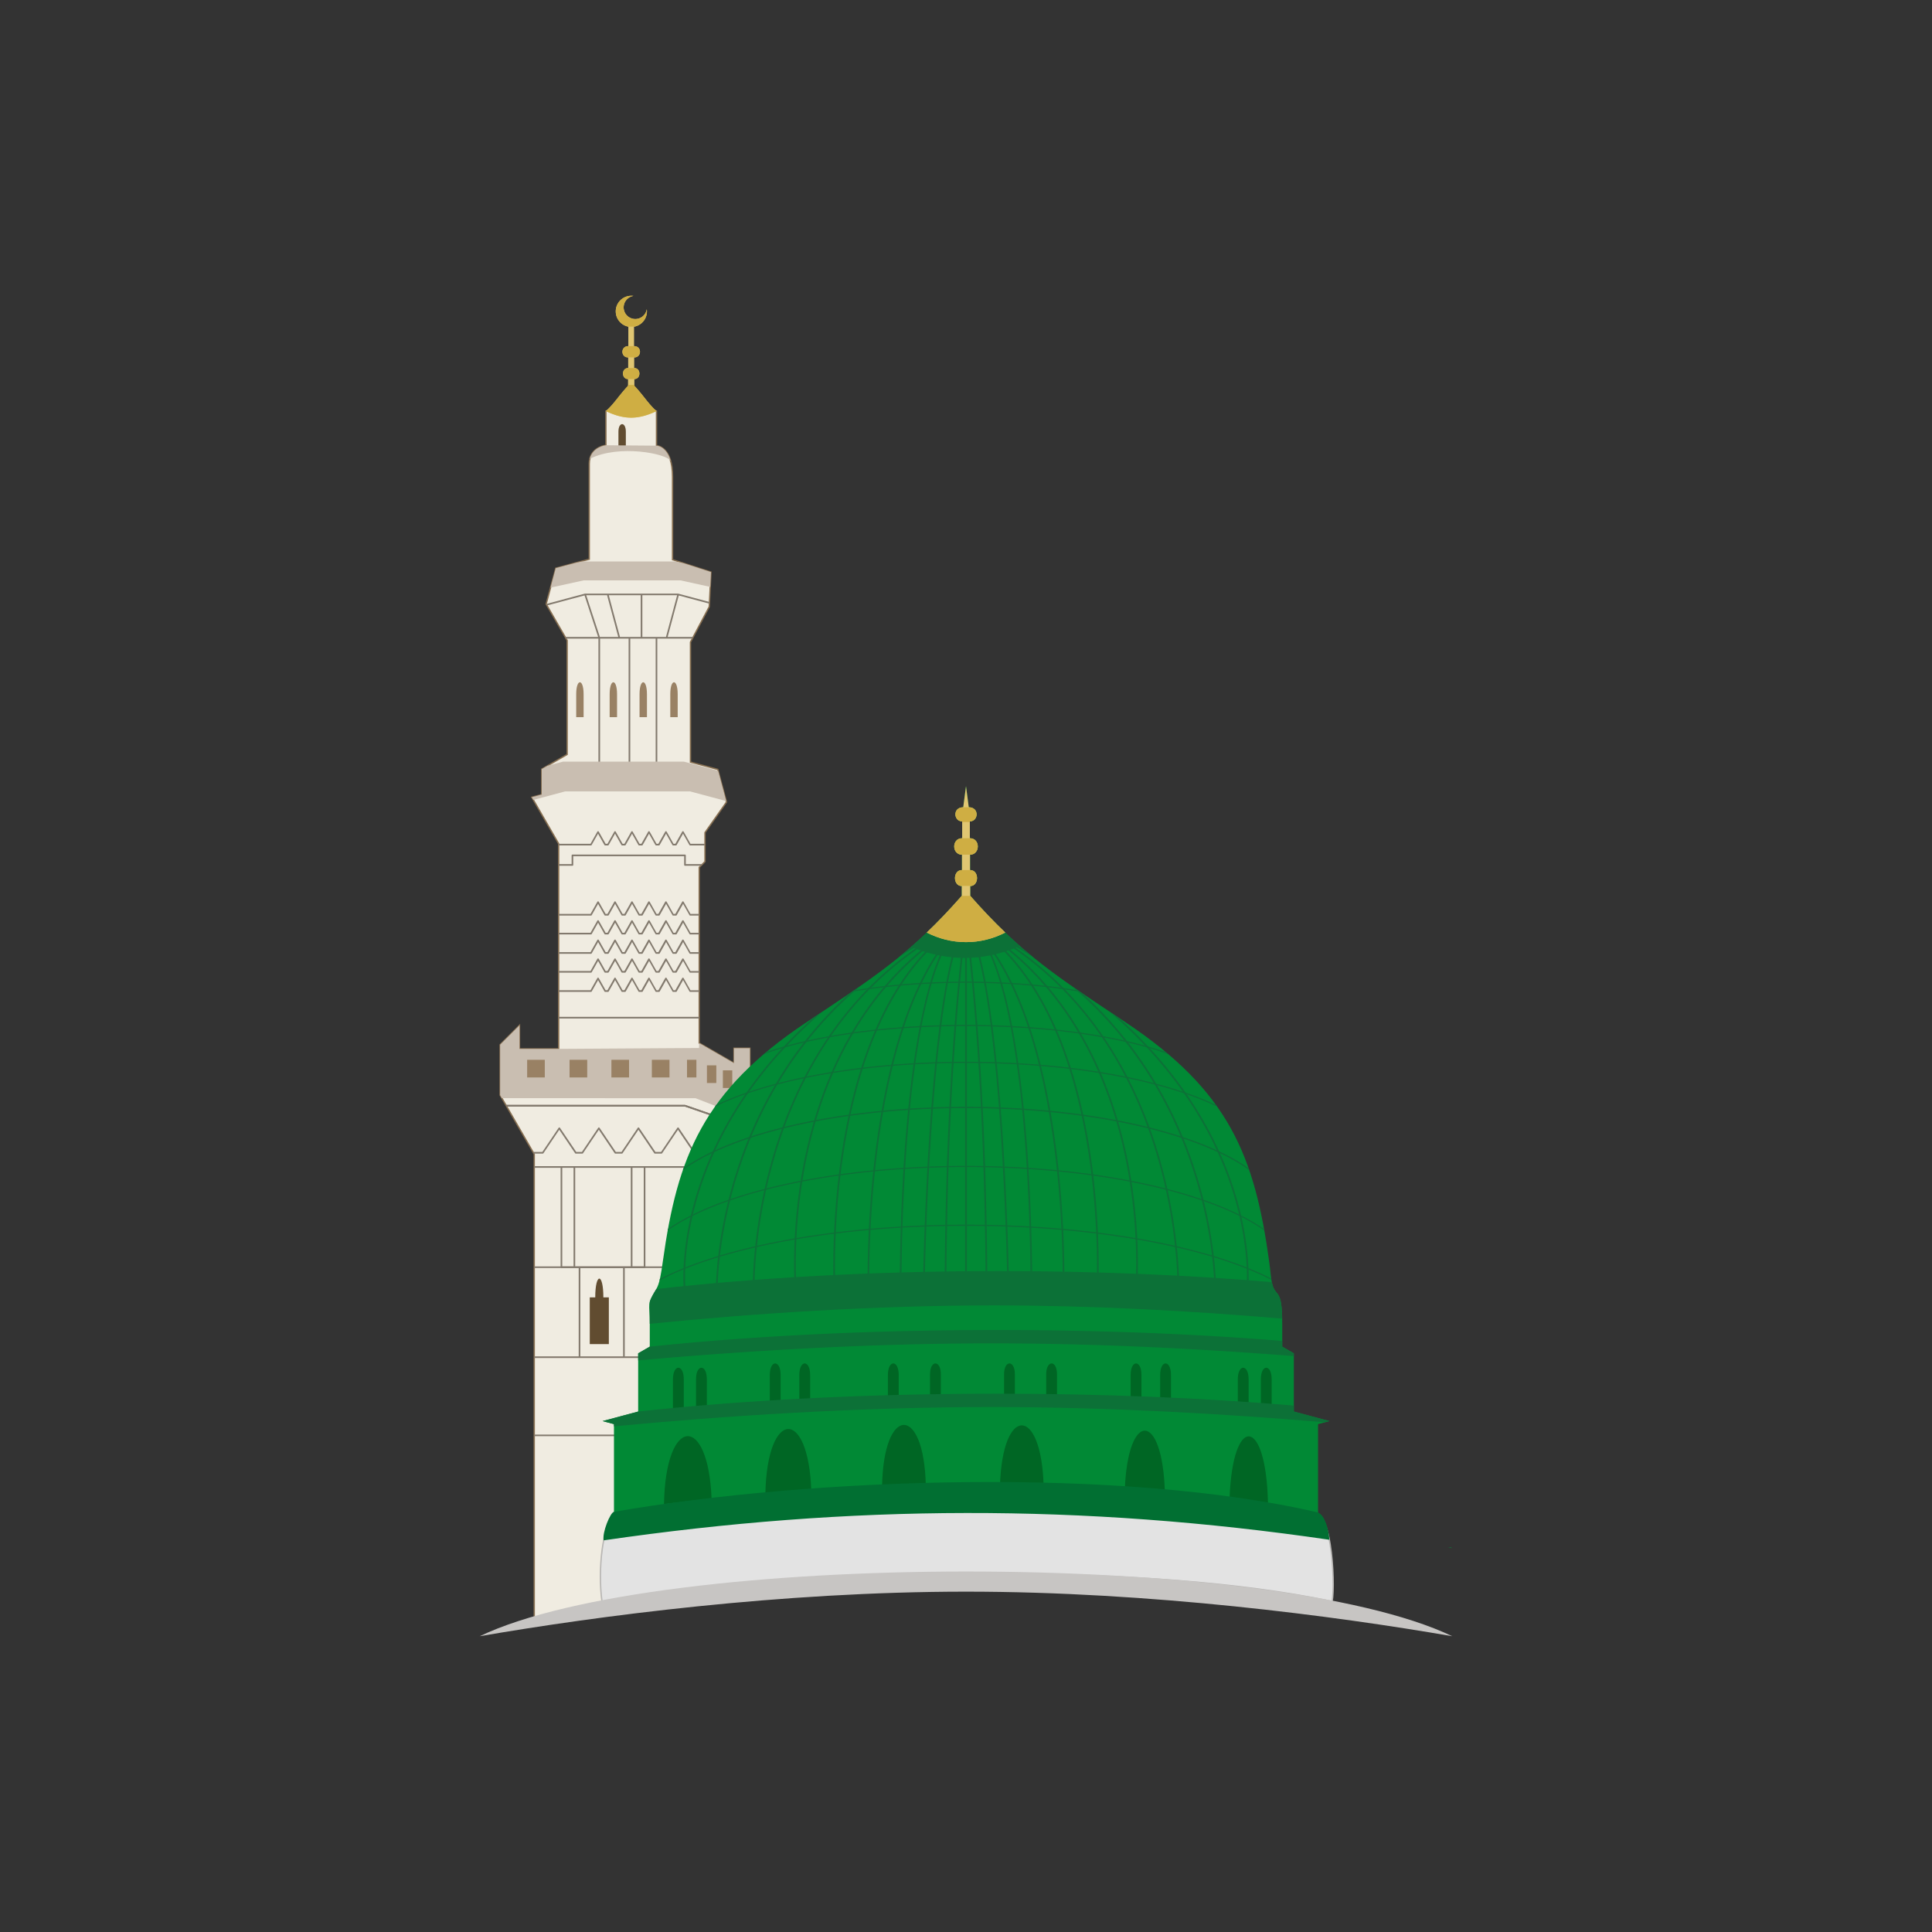 <svg xmlns="http://www.w3.org/2000/svg" width="1459" height="1459" fill="none" xmlns:v="https://vecta.io/nano"><rect width="100%" height="100%" fill="#333333" stroke="none"/><g fill-rule="evenodd"><path d="M478.707 304.957l17.065 5.502v26.104s12.122.319 12.122 23.539v62.563l29.022 9.353-1.289 26.122-14.189 26.767v90.622l20.59 5.517 6.608 24.666-16.234 23.028v21.931l-4.356 4.352v132.708l26.229 15.144v-11.274h11.988v413.143l-162.825 18.794V871.609l-25.745-44.588v-38.083l14.608-14.608v17.757h29.563V637.135l-20.262-35.098 7.496-2.009v-19.222l19.201-11.082V483.63l-15.858-27.468 7.259-27.086 25.28-6.775v-71.969c0-12.638 12.578-14.094 12.578-14.094v-25.779l21.149-5.501v-.001z" fill="#f0ece1"/><path d="M495.261 310.83l-16.569-5.34-20.62 5.365v25.833l-.45.058c-.033.003-12.128 1.404-12.128 13.587v72.36l-25.377 6.8-7.128 26.599 15.751 27.283.073.256v86.385l-19.201 11.085v19.323l-7.234 1.936 19.93 34.524.07.252v155.462h-30.59v-17.027l-13.581 13.58v37.737l25.672 44.463.07.258v351.355l161.803-18.675V792.115h-10.964v11.645l-27.253-15.733V655.024l.149-.362 4.204-4.204V628.74l.094-.294 16.098-22.834-6.472-24.146-20.684-5.544v-91.015l.061-.237 14.137-26.669 1.264-25.615-29.006-9.346v-62.938c0-22.724-11.599-23.028-11.633-23.028l-.486-.027V310.83zm-16.399-6.358l17.423 5.617v26.012c2.319.353 12.119 3.064 12.119 24.001v62.193l29.043 9.359-1.31 26.511-.058.216-14.131 26.654v90.103l20.496 5.492 6.748 25.18-16.28 23.092v21.769l-.149.362-4.204 4.204v132.2l25.205 14.551v-10.9h13.012v414.113l-163.852 18.912v-352.37l-25.672-44.466-.07-.255v-38.296l15.63-15.633v18.481h28.542V637.27l-20.526-35.554 7.76-2.079v-19.123l19.198-11.085v-85.665l-15.894-27.529 7.389-27.578 25.189-6.748v-71.576c0-11.651 10.286-14.125 12.575-14.532v-25.737l21.535-5.602.283.01h0 0z" fill="#876f51"/><path d="M463.649 1143.795c183.533-22.399 367.753-60.406 531.702.435 10.688 3.967 12.937 53.299 10.63 65.147-148.849-31.408-400.286-23.912-551.353.146-3.076-21.523-.395-55.415 9.021-65.728z" fill="#e3e3e3"/><path d="M540.207 1134.37l-76.306 9.912c-4.237 4.769-7.079 14.493-8.614 25.675-1.763 12.845-1.79 27.584-.225 38.983 80.5-12.781 189.336-20.87 295.955-20.897 93.383-.024 185.075 6.134 254.553 20.73 1.253-7.395.973-26.864-1.583-42.527-1.788-10.949-4.654-19.991-8.815-21.535-141.049-52.344-297.186-31.454-454.965-10.341zm-76.619 8.918l76.485-9.933c157.91-21.128 314.172-42.034 455.455 10.395 4.574 1.696 7.626 11.049 9.468 22.332 2.632 16.143 2.86 36.347 1.489 43.393l-.1.511-.507-.106c-69.47-14.657-161.311-20.839-254.86-20.815-106.796.027-215.811 8.143-296.311 20.964l-.511.082-.076-.514c-1.647-11.55-1.647-26.645.152-39.776 1.578-11.48 4.541-21.487 9-26.368l.316-.164h0z" fill="#b8b6b4"/><g fill="#82796d"><path d="M382.674 835.648l-.714-1.237h135.362l.2.033 34.831 12.04-.401 1.167-34.724-12.003H382.674zm20.763 121.939v-1.237h102.139v1.237H403.438h0 0z"/><path d="M466.898 480.993l-8.347-31.153a.62.62 0 0 1 .003-.334h-15.851l10.292 31.487h13.903zm16.958 0v-31.487H459.74l.006.015 8.432 31.472h7.143.015.015 8.505 0zm19.064 0l8.438-31.487h-26.265v31.487h10.651.015.018 7.143 0zm-68.545 400.918v74.439h41.992v-74.439h-41.992 0zm43.232 74.439h8.536v-74.439h-8.536v74.439h0zm-53.007-74.439v74.439h8.538v-74.439h-8.538 0zm13.66 75.676v66.701h32.299v-66.701h-32.299 0zm-16.396-319.138v-1.24h24.074l5.173-9.186.006-.012h.003l.006-.012h0l.006-.012v-.003l.009-.012.009-.012h0l.009-.013h0l.009-.012h0l.009-.012h0l.009-.012h.003l.006-.009.003-.003.009-.009v-.003l.009-.01h.003l.009-.009.003-.003.006-.009h.003l.009-.009h.003l.009-.009.003-.003.009-.006.003-.003.009-.006.003-.003.009-.01h.003l.012-.006.012-.009h0l.012-.009h0l.012-.006h.003l.009-.006.006-.003.009-.006h.003l.009-.006.006-.003.009-.003.012-.006.006-.003.021-.006.009-.003.006-.003.009-.003h.006l.012-.006.009-.004h.006l.015-.003.009-.003h.003l.012-.003h.003l.015-.003.012-.003h.003.012.003l.012-.003h.003.012.003.012.003l.009-.003h.003.012.003l.012.003h.003.012.003.012.003l.012.003h.003.012.003l.012.003.015.003h.003l.009.003h.006l.009.003.015.003h.003l.024.01h.006l.009.003.006.003.006.003.021.006.009.003.012.006.009.003.003.003.009.006h.006l.009.006.003.003.012.006h.003l.009.006h.003l.012.009h0l.012.009.012.007h.003l.009.009.003.003.009.006.003.003.009.006.003.003.009.009h0l.012.009h0l.009.009.003.003.009.009h.003l.006.01.003.003.009.009v.003l.009.009h.003l.006.012h.003l.009.012h0l.009.012h0l.009.013h0l.009.012.006.012v.003l.009.012h0l.006.012h.003l.006.012 5.173 9.186h1.024.015.362l5.176-9.186.003-.012h.003l.006-.012h0l.009-.012v-.003l.009-.012.006-.012h.003l.006-.013h.003l.006-.012h.003l.006-.012h.003l.006-.012h.003l.009-.009v-.003l.009-.009.003-.003.009-.01h0l.009-.009.003-.003.009-.009h.003l.009-.009h0l.012-.009v-.003l.012-.006v-.003l.012-.006v-.003l.012-.009h0l.012-.007.012-.009h0l.012-.009h.003l.012-.006h0l.012-.006.003-.003.009-.006h.006l.009-.006.003-.003.009-.003.015-.006.006-.003.021-.006.006-.003.006-.003.009-.003h.006l.015-.006.009-.003h.003l.015-.003.009-.003h.006l.012-.003h.003l.015-.004.009-.003h.003.012.003l.012-.003h.003.012.003.012.003l.012-.003h.003.012.003l.012.003h.003.012.003.009.003l.012.003h.003.012.003l.012.003.015.004h.003l.012.003h.003l.012.003.012.003h.006l.024.009h.006l.006.003.006.003.009.003.021.006.006.003.012.006.009.003.006.003.009.006h.003l.012.006.003.003.009.006h.003l.012.006h0l.012.009h0l.015.01.012.006h0l.012.009v.003l.012.006v.003l.009.006.003.003.009.009h.003l.009.009h.003l.009.009v.003l.009.009h.003l.009.01.003.003.006.009.003.003.009.009h0l.009.012h0l.009.012h0l.009.013h0l.009.012h0l.009.012.009.012v.003l.006.012h.003l.006.012h0l.006.013 5.173 9.185h.362.018 1.024l5.173-9.185.006-.013h0l.006-.012h.003l.006-.012v-.003l.009-.012.009-.012h0l.009-.012h0l.009-.013h0l.009-.012h0l.009-.012h0l.009-.009.003-.003.006-.009.003-.003.009-.01h.003l.006-.009.003-.003.009-.009h.003l.009-.009h.003l.009-.009.003-.003.009-.006v-.003l.012-.006v-.003l.012-.009h0l.012-.006.015-.01h0l.012-.009h0l.012-.006h.003l.009-.006.003-.003.012-.006h.003l.009-.006.006-.003.009-.003.012-.006.006-.003.021-.006.009-.003.006-.003.006-.003h.006l.015-.006.009-.003h.006l.012-.003.012-.003h.003l.012-.003h.003l.015-.003.012-.004h.003.012.003l.009-.003h.003.012.003.012.003l.012-.003h.003.012.003l.012.003h.003.012.003.012.003l.012.003h.003.012.003l.009.004.015.003h.003l.012.003h.006l.009.003.015.003h.003l.024.009h.006l.009.003.006.003.006.003.021.006.006.003.015.006.009.003.003.003.009.006h.006l.009.006.003.003.012.006h0l.012.006h.003l.012.009h0l.012.01.012.006h0l.012.009v.003l.012.006v.003l.012.006v.003l.012.009h0l.009.009h.003l.009.009.003.003.009.01h0l.009.009.003.003.009.009v.003l.009.009h0l.009.012h.003l.006.012h.003l.006.013h.003l.006.012h.003l.006.012.009.012v.003l.009.012h0l.006.012h.003l.003.013 5.177 9.185h1.024.015.362l5.174-9.185.006-.013h0l.009-.012h0l.006-.012v-.003l.009-.012.009-.012h0l.009-.012h0l.009-.013h0l.009-.012h0l.01-.012h.003l.006-.009.003-.003.009-.009.003-.003.006-.009h.003l.009-.01.003-.003.006-.009h.003l.009-.009h.003l.009-.009.003-.003.01-.006.003-.003.009-.006.003-.003.009-.009h.003l.012-.006.012-.01h0l.012-.009h.003l.01-.006h.003l.009-.006.006-.003.009-.006h.003l.009-.006.006-.003.009-.003.012-.006.006-.003.022-.006.009-.003.006-.003.009-.003h.006l.012-.006.009-.003h.007l.015-.003.009-.003h.006l.009-.003h.003l.015-.003.012-.003h.003.013.003l.012-.003h.003.012.003.012.003l.012-.004h0 .013.003l.012.004h.003.012.003.012.003l.012.003h.003.013.003l.012.003.015.003h.003l.009.003h.006l.009.003.015.003h.004l.024.009h.006l.009.003.006.003.006.003.021.006.01.003.012.006.009.003.006.003.006.006h.006l.009.006.003.003.012.006h0l.013.006h.003l.012.01h0l.012.009.012.006h0l.012.009.003.003.009.006.003.003.01.006.003.003.009.009h0l.012.009h0l.009.009.003.004.009.009h.003l.006.009.003.003.009.009.003.003.007.009h.003l.006.012h.003l.009.012h0l.009.013h0l.009.012h0l.009.012.006.012.003.003.006.012h0l.006.013h.003l.007.012 5.173 9.185h.362.015 1.027l5.174-9.185.006-.012h0l.006-.013h0l.009-.012v-.003l.009-.012.006-.012h0l.009-.012h.003l.006-.013h.003l.006-.012h.003l.009-.012h0l.01-.009v-.003l.009-.009.003-.003.009-.009h0l.009-.009.003-.004.009-.009h.003l.009-.009h0l.013-.009v-.003l.012-.006v-.003l.012-.006v-.003l.012-.009h0l.012-.006.012-.009h.003l.01-.01h.003l.012-.006h0l.012-.006.003-.003.009-.006h.006l.009-.006.003-.003.01-.003.015-.006.006-.003.021-.006.006-.003.006-.003.009-.003h.006l.016-.006.009-.003h.006l.012-.003.009-.003h.006l.012-.003h.003l.015-.003.01-.003h.003.012.003l.012-.003h.003.012.003.012.003l.013-.003h.003.012.003l.012.003h.003.012.003.012.003l.01.003h.003.012.003l.012.003.015.003h.003l.012.003h.003l.013.003.012.003h.006l.024.009h.006l.006.003.006.003.009.003.022.006.006.003.015.006.006.003.006.003.009.006h.003l.012.006.003.003.01.006h.003l.012.006h0l.012.01h0l.015.009.012.006h0l.012.009v.003l.013.006v.003l.009.006.003.003.009.009h.003l.009.009h.003l.009.01.003.003.006.009h.003l.01.009.003.003.006.009.003.003.009.009h0l.009.012h0l.009.013h0l.009.012h.003l.006.012h0l.009.012.01.012v.003l.006.012h.003l.006.013h0l.006.012 5.173 9.185h1.024.019.361l5.174-9.185.006-.012h0l.006-.013h.003l.006-.012v-.003l.009-.012.009-.012h0l.009-.012h0l.01-.012h0l.009-.013h0l.009-.012h0l.009-.009.003-.003.006-.009.003-.003.009-.009h.003l.006-.009.003-.003.009-.01h.003l.01-.009h.003l.009-.009v-.003l.012-.006v-.003l.012-.006v-.003l.012-.009h0l.012-.006.013-.009h.003l.012-.01h0l.012-.006h.003l.009-.006.003-.003.012-.006h.003l.01-.006.006-.003.009-.003.012-.006.006-.003.021-.006.009-.003.006-.003.006-.003h.007l.015-.006.009-.003h.006l.012-.003.012-.003h.003l.012-.003h.004l.015-.003.009-.003h.006.009.006l.009-.003h.003.012.003.013.003l.012-.003h.003.012.003l.012.003h.003.012.003.013.003l.012.003h.003.012.003l.009.003.015.003h.003l.013.003h.003l.012.003.015.003h.003l.024.009h.006l.01.003.006.003.006.003.021.006.006.003.015.006.009.003.003.003.009.006h.007l.009.006.003.003.012.006h0l.012.007h0l.015.009h0l.012.009.013.006h0l.012.009v.003l.012.006v.003l.012.006v.003l.012.009h0l.009.009h.003l.01.01.003.003.006.009h.003l.009.009.003.003.009.009v.003l.009.009h0l.009.012h.003l.006.013h.003l.01.012h0l.006.012h.003l.006.012.009.012v.003l.009.012h0l.006.013h.003l.006.012 5.17 9.185h10.055a.62.62 0 1 1 0 1.241h-10.413a.63.63 0 0 1-.541-.317l-4.818-8.559-4.818 8.559c-.112.201-.322.314-.538.314l-.714.003h-.027-1.061-.015-.307c-.219-.003-.429-.116-.541-.317l-4.818-8.559-4.818 8.559c-.115.201-.325.314-.541.314h-.295l-.027.003h-1.064-.015-.724c-.215-.003-.425-.116-.538-.317l-4.82-8.559-4.818 8.559c-.113.201-.322.314-.538.314l-.715.003h-.024-1.064-.015-.307c-.216-.003-.425-.116-.541-.317l-4.818-8.559-4.818 8.559a.62.62 0 0 1-.538.314h-.298l-.027.003h-1.061-.018-.723c-.216-.003-.425-.116-.538-.317l-4.818-8.559-4.818 8.559c-.115.201-.325.314-.541.314l-.714.003h-.024-1.061-.018-.307c-.216-.003-.425-.116-.538-.317l-4.821-8.559-4.818 8.559c-.113.201-.322.314-.538.314l-24.435.003.001-.001zm-39.189 197.199l-.714-1.237h135.362c.067 0 .133.012.2.034l34.831 12.039a.62.62 0 0 1 .383.785.62.62 0 0 1-.784.383l-34.725-12.004H382.674h0zm20.502 35.509l-.714-1.237h7.119l12.271-18.195.009-.016.003-.006.006-.006.003-.006.012-.015v-.003l.009-.009v-.003l.009-.009.003-.003.006-.009.009-.01h.003v-.003l.009-.009.003-.003.009-.009h0l.009-.009.003-.003h0l.012-.009.009-.009.003-.003.009-.006.003-.003.009-.007.003-.003.012-.009.009-.006.006-.003.006-.006.006-.003.006-.003.006-.006.006-.003.009-.003.006-.003.006-.006.006-.003.009-.003.003-.003.009-.003.006-.003.009-.006h.003l.012-.006h.003l.012-.003v-.003l.012-.003h.003l.012-.006h.003l.012-.004h0l.015-.006h0l.012-.003h.003l.012-.003h0l.015-.003h0l.015-.003h0l.015-.003h.015 0l.015-.003h.012.003l.012-.003h.015 0 .015.015 0 .015l.015.003h0 .015l.015.003h0 .015l.012.003h0l.015.003h0l.015.003h0l.015.003h0l.012.003h.003l.012.006h.003l.012.004h0l.012.006h.003l.012.003.003.003.012.003h.003l.009.006h.003l.012.006.003.003.009.003.003.003.009.003.006.003.009.006.006.003.006.003.006.003.006.006.009.003.006.003.006.006.006.003.006.006.012.009.006.003.009.007.003.003.009.006v.003l.009.009.012.009h0l.003.003.009.009h.003l.009.009v.003l.009.009.003.003h0l.009.01.009.009v.003l.009.009.003.003.006.009.003.003.009.015.006.006.003.006.006.006.006.016 12.274 18.195h1.374.015 2.474.015.41l12.271-18.195.006-.016.006-.006.003-.006.006-.006.009-.015.003-.003.006-.009.003-.003.009-.009v-.003l.009-.009.009-.01h0l.003-.003.009-.009v-.003l.012-.009h0l.009-.009.003-.003h0l.012-.009.009-.009.003-.003.009-.006.003-.003.006-.007.006-.003.012-.009.009-.006.003-.003.009-.006.003-.003.009-.003.006-.006.006-.003.009-.003.006-.003.006-.006.006-.003.009-.003.003-.003.009-.003.006-.003.009-.006h.003l.012-.006h.003l.009-.003.003-.003.012-.003h.003l.012-.006h0l.015-.004h0l.012-.006h.003l.012-.003h0l.015-.003h0l.015-.003h0l.015-.003h0l.015-.003h.012 0l.015-.003h.015 0l.015-.003h.015 0 .015.015 0 .015l.015.003h0 .012l.015.003h0 .015l.015.003h0l.015.003h0l.015.003h0l.012.003h.003l.012.003h0l.015.006h0l.012.004h.003l.012.006h.003l.012.003.003.003.009.003h.003l.012.006h.003l.009.006.006.003.009.003.003.003.009.003.006.003.006.006.006.003.009.003.006.003.006.006.006.003.006.003.009.006.003.003.009.006.012.009.003.003.009.007.003.003.009.006.003.003.009.009.012.009h0l.003.003.009.009h0l.009.009.003.003.009.009v.003h.003l.009.01.009.009v.003l.009.009v.003l.009.009.003.003.009.015.006.006.003.006.003.006.009.016 12.271 18.195h.41.015 2.471.018 1.374l12.274-18.195.006-.016.006-.006.003-.006.006-.006.009-.015.003-.003.006-.009.003-.003.006-.009.003-.003.009-.009.009-.01h0l.003-.003.009-.009v-.003l.009-.009h.003l.009-.009.003-.003h0l.009-.009.009-.009.003-.003.009-.006.003-.003.009-.007.003-.003.015-.009.006-.006.006-.003.006-.006.006-.003.009-.003.006-.006.006-.003.006-.003.006-.003.009-.006.006-.003.006-.003.006-.003.009-.003.003-.003.009-.006h.006l.009-.006h.003l.012-.003.003-.003.012-.003h0l.015-.006h0l.012-.004h.003l.012-.006h0l.015-.003h0l.015-.003h0l.013-.003h.003l.012-.003h0l.015-.003h.015 0l.015-.003h.016 0l.015-.003h.015 0 .015.012.003.013l.015.003h0 .015l.015.003h0 .015l.016.003h0l.015.003h0l.012.003h.003l.012.003h0l.015.003h0l.016.006h0l.012.004h.003l.012.006h.003l.009.003.003.003.012.003h.003l.012.006h.004l.009.006.003.003.009.003.006.003.009.003.003.003.009.006.006.003.006.003.009.003.006.006.007.003.006.003.006.006.006.003.009.006.012.009.003.003.009.007.003.003.009.006.003.003.01.009.009.009h.003v.003l.009.009h.003l.009.009.003.003.009.009v.003h0l.009.01.009.009.003.003.006.009.003.003.006.009.004.003.009.015.006.006.003.006.006.006.009.016 12.271 18.195h1.377.015 2.471.018.408l12.27-18.195.01-.016.006-.006.003-.006.006-.006.009-.015.003-.003.006-.009.003-.003.006-.009.003-.003.006-.009.009-.01h.003v-.003l.009-.009.003-.003.01-.009h.003l.009-.009v-.003h.003l.009-.009.009-.009.003-.003.009-.006.003-.003.009-.007.003-.003.013-.009.009-.006.006-.003.006-.006.006-.003.006-.003.006-.006.006-.003.009-.003.006-.003.006-.006.006-.003.009-.003.004-.003.012-.003.003-.003.009-.006h.003l.012-.006h.003l.012-.003.003-.003.009-.003h.003l.013-.006h.003l.012-.004h0l.015-.006h0l.015-.003h0l.012-.003h0l.016-.003h0l.015-.003h0l.015-.003h.015 0l.015-.003h.016 0l.015-.003h.012 0 .015.015 0 .016l.015.003h0 .015l.015.003h0 .015l.016.003h0l.012.003h0l.015.003h0l.015.003h0l.015.003h0l.012.006h.003l.013.004h.003l.009.006h.003l.012.003.003.003.012.003h.003l.009.006h.003l.013.006.003.003.009.003.006.003.009.003.003.003.009.006.006.003.006.003.006.003.006.006.009.003.007.003.006.006.006.003.006.006.015.009.003.003.009.007.003.003.009.006.003.003.009.009.01.009h0l.003.003.009.009h.003l.009.009v.003l.009.009.003.003h0l.009.01.009.009.003.003.006.009.003.003.007.009.003.003.009.015.006.006.003.006.006.006.006.016 12.274 18.195h.407.015 2.475.015 1.374l12.286-18.217a.62.62 0 0 1 .86-.167.62.62 0 0 1 .167.857l-12.471 18.49a.61.61 0 0 1-.511.274h-1.696-.025-2.474-.015-.736a.61.61 0 0 1-.513-.274l-11.958-17.727-11.955 17.727c-.118.179-.316.274-.513.274h-.724-.03-2.471-.016-1.705c-.197 0-.395-.095-.514-.274l-11.954-17.727-11.958 17.727a.61.61 0 0 1-.514.274h-1.693-.027-2.471-.015-.739a.62.62 0 0 1-.514-.274l-11.955-17.727-11.958 17.727a.61.61 0 0 1-.514.274h-.723-.027-2.474-.015-1.702a.61.61 0 0 1-.514-.274l-11.958-17.727-11.955 17.727a.62.62 0 0 1-.514.274h-6.733.001zm.261 154.371v-1.24h33.581v-66.701h-3.261-.018-9.757a.62.62 0 0 1-.62-.617v-75.059h-19.924v-1.241h20.526 9.775.018 43.229.015 9.757.018 38.581a.62.62 0 1 1 0 1.241h-37.979v75.059a.62.62 0 0 1-.62.617h-9.757-.015-5.189v66.701h24.32a.62.62 0 1 1 0 1.24h-24.922-.018-33.539-.015-34.186 0zm0 59.05v-1.24h68.172c.34 0 .62.28.62.62a.62.62 0 0 1-.62.62h-68.172 0zm124.607-316.676v1.237H421.864v-1.237h106.181 0zm0-20.104v1.237h-6.829a.62.62 0 0 1-.542-.316l-4.817-8.556-4.818 8.556a.61.61 0 0 1-.538.316h-.714-.028-1.061-.015-.307c-.219 0-.428-.112-.541-.316l-4.818-8.556-4.817 8.556a.62.62 0 0 1-.541.316h-.295-.028-1.063-.016-.723a.61.61 0 0 1-.538-.316l-4.821-8.556-4.817 8.556c-.113.204-.323.316-.539.316h-.714-.024-1.064-.015-.307a.62.62 0 0 1-.541-.316l-4.818-8.556-4.818 8.556c-.113.204-.325.316-.538.316h-.298-.027-1.061-.018-.723a.61.61 0 0 1-.538-.316l-4.818-8.556-4.818 8.556a.62.62 0 0 1-.541.316h-.714-.024-1.061-.018-.307a.61.61 0 0 1-.538-.316l-4.821-8.556-4.818 8.556a.61.61 0 0 1-.538.316h-24.435v-1.237h24.074l5.173-9.185.006-.013.003-.003.006-.009v-.003l.006-.012h0l.009-.012.009-.012h0l.009-.012v-.003l.009-.01v-.003l.009-.009v-.003l.009-.009.003-.003.006-.009h.003l.009-.009v-.003l.009-.009.003-.004.009-.006.003-.003.006-.009.003-.003.009-.006.003-.003.009-.006.003-.003.009-.009h.003l.009-.009h.003l.009-.009h.003l.012-.009.012-.007v-.003l.012-.006h0l.012-.006.003-.003.009-.006h.006l.009-.006.003-.003.009-.003.006-.003.009-.003.012-.006.006-.003.021-.009.009-.003h.006l.009-.003.006-.003.012-.003.009-.003h.006l.015-.003.009-.003.003-.003h.012.003l.015-.003.012-.003h.003.012.003l.012-.003h.003.012.003l.012-.003h.003.009.003.012.003.012.003l.012.003h.003.012.003l.012.003h.003.012.003l.012.003.015.003h.003.009l.006.003.009.003.015.003h.003l.024.006.006.003.009.003h.006l.006.003.021.009.009.003.012.006.009.003.003.003.009.003.006.003.009.006h.003l.012.006.003.003.009.006h.003l.012.006v.003l.012.007.012.009h.003l.009.009h.003l.009.009h.003l.009.009.003.003.009.006v.003l.012.006v.003l.009.009.003.003.009.006.003.004.006.009.003.003.009.009h0l.009.009.003.003.006.009.003.003.009.009v.003l.009.01v.003l.009.012h0l.009.012.006.012h0l.009.012v.003l.006.009.003.003.006.013 5.173 9.185h1.024.015.362l5.176-9.185.003-.013.003-.003.006-.009v-.003l.009-.012h0l.009-.012.006-.012h.003l.006-.012.003-.003.006-.01.003-.003.006-.009.003-.003.006-.009.003-.003.009-.009h0l.009-.009.003-.003.009-.009v-.004l.009-.006.003-.003.009-.009.003-.003.009-.006v-.003l.012-.006v-.003l.012-.009h0l.012-.009h0l.012-.009h0l.012-.009.012-.007v-.003l.012-.006h.003l.012-.006v-.003l.012-.006h.003l.009-.006.006-.003.009-.003.003-.003.009-.003.015-.006.006-.003.021-.009.006-.003h.006l.009-.003.006-.003.015-.003.009-.003h.003l.015-.003.009-.003.006-.003h.012.003l.015-.003.009-.003h.003.012.003l.012-.003h.003.012.003l.012-.003h.003.012.003.012.003.012.003l.012.003h.003.009.003l.012.003h.003.012.003l.012.003.015.003h.003.012l.003.003.012.003.012.003h.006l.024.006.006.003.006.003h.006l.009.003.021.009.006.003.012.006.009.003.006.003.009.003.003.003.012.006h.003l.009.006.003.003.012.006h0l.012.006v.003l.015.007.012.009h0l.012.009h0l.012.009h0l.009.009.003.003.009.006.003.003.009.006.003.003.009.009v.003l.009.006.003.004.009.009.003.003.006.009h.003l.009.009v.003l.009.009v.003l.009.009v.003l.009.01v.003l.009.012h0l.009.012.009.012h0l.006.012.003.003.006.009v.003l.006.013 5.173 9.185h.362.018 1.024l5.173-9.185.006-.013v-.003l.006-.009.003-.003.006-.012h0l.009-.012.009-.012h0l.009-.012v-.003l.009-.01v-.003l.009-.009v-.003l.009-.009v-.003l.009-.009h.003l.006-.009.003-.003.009-.009.003-.004.006-.006.003-.003.009-.009.003-.003.009-.006.003-.003.009-.006.003-.003.009-.009h0l.012-.009h0l.012-.009h0l.012-.009.015-.007v-.003l.012-.006h0l.012-.006.003-.003.009-.006h.003l.012-.006.003-.003.009-.003.006-.003.009-.003.012-.006.006-.003.021-.009.009-.003h.006l.006-.003.006-.003.015-.003.009-.003h.006l.012-.003.012-.003.003-.003h.012.003l.015-.003.012-.003h.003.012.003l.009-.003h.003.012.003l.012-.003h.003.012.003.012.003.012.003l.012.003h.003.012.003l.012.003h.003.012.003l.009.003.015.003h.003.012l.006.003.009.003.015.003h.003l.024.006.006.003.009.003h.006l.006.003.021.009.006.003.015.006.009.003.003.003.009.003.006.003.009.006h.003l.012.006v.003l.012.006h.003l.012.006v.003l.012.007.012.009h0l.012.009h0l.012.009h0l.012.009v.003l.012.006v.003l.009.006.003.003.009.009.003.003.009.006v.004l.009.009.003.003.009.009h0l.009.009v.003l.009.009.003.003.006.009.003.003.006.01.003.003.006.012h.003l.006.012.009.012h0l.009.012v.003l.006.009.003.003.003.013 5.177 9.185h1.024.015.362l5.174-9.185.006-.013v-.003l.009-.009v-.003l.006-.012h0l.009-.012.009-.012h0l.009-.012v-.003l.009-.01v-.003l.009-.009v-.003l.01-.009.003-.003.006-.009h.003l.009-.009.003-.003.006-.009.003-.004.009-.006.003-.003.006-.009.003-.003.009-.006.003-.003.009-.006.003-.003.01-.009h.003l.009-.009h.003l.009-.009h.003l.012-.009.012-.007v-.003l.012-.006h.003l.01-.006.003-.003.009-.006h.006l.009-.006.003-.003.009-.003.006-.003.009-.003.012-.006.006-.003.022-.009.009-.003h.006l.009-.003.006-.003.012-.003.009-.003h.006l.016-.003.009-.003.006-.003h.009.003l.015-.003.012-.003h.003.013.003l.012-.003h.003.012.003l.012-.003h.003.012 0 .013.003.012.003l.012.003h.003.012.003l.012.003h.003.013.003l.012.003.015.003h.003.009l.006.003.009.003.015.003h.003l.025.006.006.003.009.003h.006l.006.003.021.009.01.003.012.006.009.003.006.003.006.003.006.003.009.006h.003l.012.006v.003l.013.006h.003l.012.006v.003l.012.007.012.009h0l.012.009h.003l.009.009h.003l.01.009.003.003.009.006v.003l.012.006v.003l.009.009.003.003.009.006.003.004.006.009.003.003.009.009h.003l.007.009.003.003.006.009.003.003.009.009v.003l.009.01v.003l.009.012h0l.009.012.006.012h.003l.006.012v.003l.006.009.003.003.007.013 5.173 9.185h.362.015 1.027l5.174-9.185.006-.013v-.003l.006-.009v-.003l.009-.012h0l.009-.012.006-.012h0l.009-.012.003-.003.006-.01.003-.003.006-.009.003-.003.009-.009v-.003l.01-.009h0l.009-.009.003-.003.009-.009v-.004l.009-.006.003-.003.009-.009.003-.003.009-.006v-.003l.013-.006v-.003l.012-.009h0l.012-.009h0l.012-.009h0l.012-.009.012-.007.003-.003.01-.006h.003l.012-.006v-.003l.012-.006h.003l.009-.006.006-.003.009-.003.003-.003.01-.003.015-.006.006-.003.021-.009.006-.003h.006l.009-.003.006-.003.016-.003.009-.003h.006l.012-.003.009-.003.006-.003h.012.003l.015-.003.01-.003h.003.012.003l.012-.003h.003.012.003l.012-.003h.003.013.003.012.003.012.003l.012.003h.003.012.003l.01.003h.003.012.003l.012.003.015.003h.003.012l.003.003.013.003.012.003h.006l.024.006.006.003.006.003h.006l.009.003.022.009.006.003.015.006.006.003.006.003.009.003.003.003.012.006h.003l.01.006.003.003.012.006h0l.012.006v.003l.015.007.012.009h0l.012.009h0l.013.009h0l.009.009.003.003.009.006.003.003.009.006.003.003.009.009.003.003.006.006.003.004.01.009.003.003.006.009h.003l.009.009v.003l.009.009v.003l.009.009v.003l.009.01.003.003.006.012h0l.009.012.01.012h0l.006.012.003.003.006.009v.003l.006.013 5.173 9.185h1.024.019.361l5.174-9.185.006-.013v-.003l.006-.009.003-.003.006-.012h0l.009-.012.009-.012h0l.009-.012v-.003l.01-.01v-.003l.009-.009v-.003l.009-.009v-.003l.009-.009h.003l.006-.009.003-.003.009-.009.003-.004.006-.006.003-.003.009-.009.003-.003.01-.006.003-.003.009-.006v-.003l.012-.009h0l.012-.009h0l.012-.009h0l.012-.009.013-.007.003-.003.012-.006h0l.012-.006.003-.003.009-.006h.003l.012-.006.003-.003.01-.003.006-.003.009-.003.012-.006.006-.003.021-.009.009-.003h.006l.006-.003.007-.003.015-.003.009-.003h.006l.012-.003.012-.003.003-.003h.012.003l.016-.003.009-.003h.006.009.006l.009-.003h.003.012.003l.013-.003h.003.012.003.012.003.012.003l.012.003h.003.013.003l.012.003h.003.012.003l.009.003.015.003h.003.013l.003.003.012.003.015.003h.003l.024.006.006.003.01.003h.006l.006.003.021.009.006.003.015.006.009.003.003.003.009.003.007.003.009.006h.003l.012.006v.003l.012.006h0l.015.006v.003l.012.007.013.009h0l.012.009h0l.012.009h0l.012.009v.003l.012.006v.003l.009.006.003.003.01.009.003.003.006.006.003.004.009.009.003.003.009.009h0l.009.009v.003l.009.009.003.003.006.009.003.003.01.01v.003l.006.012h.003l.006.012.009.012h0l.009.012v.003l.006.009.003.003.006.013 5.17 9.185h6.472 0zm0-14.511v1.237h-6.829a.62.62 0 0 1-.542-.316l-4.817-8.556-4.818 8.556a.61.61 0 0 1-.538.316h-.714-.028-1.061-.015-.307c-.219 0-.428-.112-.541-.316l-4.818-8.556-4.817 8.556a.62.62 0 0 1-.541.316h-.295-.028-1.063-.016-.723a.61.61 0 0 1-.538-.316l-4.821-8.556-4.817 8.556c-.113.204-.323.316-.539.316h-.714-.024-1.064-.015-.307a.62.62 0 0 1-.541-.316l-4.818-8.556-4.818 8.556c-.113.204-.325.316-.538.316h-.298-.027-1.061-.018-.723a.61.61 0 0 1-.538-.316l-4.818-8.556-4.818 8.556a.62.62 0 0 1-.541.316h-.714-.024-1.061-.018-.307a.61.61 0 0 1-.538-.316l-4.821-8.556-4.818 8.556a.61.61 0 0 1-.538.316h-24.435v-1.237h24.074l5.173-9.185.006-.013h.003l.006-.012v-.003l.006-.012h0l.009-.012.009-.012h0l.009-.012v-.003l.009-.01v-.003l.009-.009v-.003l.009-.009.003-.003.006-.009h.003l.009-.009v-.003l.009-.009.003-.003.009-.006.003-.004.006-.009.003-.003.009-.006.003-.003.009-.006.003-.003.009-.009h.003l.009-.009h.003l.009-.009h.003l.012-.009.012-.006v-.004l.012-.006h0l.012-.006.003-.003.009-.006h.006l.009-.006.003-.003.009-.003.006-.003.009-.003.012-.006.006-.003.021-.009.009-.003h.006l.009-.003.006-.003.012-.003.009-.003h.006l.015-.003.009-.003.003-.003h.012.003l.015-.003.012-.003h.003.012.003l.012-.003h.003.012.003l.012-.003h.003.009.003.012.003.012.003l.012.003h.003.012.003l.012.003h.003.012.003l.012.003.015.003h.003.009l.006.003.009.003.015.003h.003l.024.006.006.003.009.003h.006l.006.003.021.009.009.003.012.006.009.003.003.003.009.003.006.003.009.006h.003l.012.006.003.003.009.006h.003l.012.006v.004l.012.006.012.009h.003l.009.009h.003l.009.009h.003l.009.009.003.003.009.006v.003l.012.006v.003l.009.009.003.004.009.006.003.003.006.009.003.003.009.009h0l.009.009.003.003.006.009.003.003.009.009v.003l.009.01v.003l.009.012h0l.009.012.006.012h0l.009.012v.003l.006.012h.003l.006.013 5.173 9.185h1.024.015.362l5.176-9.185.003-.013h.003l.006-.012v-.003l.009-.012h0l.009-.012.006-.012h.003l.006-.012.003-.003.006-.01.003-.003.006-.009.003-.003.006-.009.003-.003.009-.009h0l.009-.009.003-.003.009-.009v-.003l.009-.006.003-.004.009-.009.003-.003.009-.006v-.003l.012-.006v-.003l.012-.009h0l.012-.009h0l.012-.009h0l.012-.009.012-.006v-.004l.012-.006h.003l.012-.006v-.003l.012-.006h.003l.009-.006.006-.003.009-.003.003-.003.009-.003.015-.006.006-.003.021-.009.006-.003h.006l.009-.003.006-.003.015-.003.009-.003h.003l.015-.003.009-.003.006-.003h.012.003l.015-.003.009-.003h.003.012.003l.012-.003h.003.012.003l.012-.003h.003.012.003.012.003.012.003l.012.003h.003.009.003l.012.003h.003.012.003l.012.003.015.003h.003.012l.003.003.012.003.012.003h.006l.024.006.006.003.006.003h.006l.009.003.021.009.006.003.012.006.009.003.006.003.009.003.003.003.012.006h.003l.009.006.003.003.012.006h0l.012.006v.004l.015.006.012.009h0l.012.009h0l.012.009h0l.009.009.003.003.009.006.003.003.009.006.003.003.009.009v.004l.009.006.003.003.009.009.003.003.006.009h.003l.009.009v.003l.009.009v.003l.009.009v.003l.009.01v.003l.009.012h0l.009.012.009.012h0l.006.012.003.003.006.012h0l.006.013 5.173 9.185h.362.018 1.024l5.173-9.185.006-.013h0l.006-.012.003-.003.006-.012h0l.009-.012.009-.012h0l.009-.012v-.003l.009-.01v-.003l.009-.009v-.003l.009-.009v-.003l.009-.009h.003l.006-.009.003-.003.009-.009.003-.003.006-.006.003-.004.009-.009.003-.003.009-.006.003-.003.009-.006.003-.003.009-.009h0l.012-.009h0l.012-.009h0l.012-.009.015-.006v-.004l.012-.006h0l.012-.006.003-.003.009-.006h.003l.012-.006.003-.003.009-.003.006-.003.009-.003.012-.006.006-.003.021-.009.009-.003h.006l.006-.003.006-.003.015-.003.009-.003h.006l.012-.003.012-.003.003-.003h.012.003l.015-.003.012-.003h.003.012.003l.009-.003h.003.012.003l.012-.003h.003.012.003.012.003.012.003l.012.003h.003.012.003l.012.003h.003.012.003l.009.003.015.003h.003.012l.006.003.009.003.015.003h.003l.024.006.006.003.009.003h.006l.006.003.021.009.006.003.015.006.009.003.003.003.009.003.006.003.009.006h.003l.012.006v.003l.012.006h.003l.012.006v.004l.012.006.012.009h0l.012.009h0l.012.009h0l.012.009v.003l.012.006v.003l.009.006.003.003.009.009.003.004.009.006v.003l.009.009.003.003.009.009h0l.009.009v.003l.009.009.003.003.006.009.003.003.006.01.003.003.006.012h.003l.006.012.009.012h0l.009.012v.003l.006.012h.003l.003.013 5.177 9.185h1.024.015.362l5.174-9.185.006-.013h0l.009-.012v-.003l.006-.012h0l.009-.012.009-.012h0l.009-.012v-.003l.009-.01v-.003l.009-.009v-.003l.01-.009.003-.003.006-.009h.003l.009-.009.003-.003.006-.009.003-.003.009-.006.003-.004.006-.009.003-.003.009-.006.003-.003.009-.006.003-.003.01-.009h.003l.009-.009h.003l.009-.009h.003l.012-.009.012-.006v-.004l.012-.006h.003l.01-.006.003-.003.009-.006h.006l.009-.006.003-.003.009-.003.006-.003.009-.003.012-.006.006-.003.022-.009.009-.003h.006l.009-.003.006-.003.012-.003.009-.003h.006l.016-.003.009-.003.006-.003h.009.003l.015-.003.012-.003h.003.013.003l.012-.003h.003.012.003l.012-.003h.003.012 0 .013.003.012.003l.012.003h.003.012.003l.012.003h.003.013.003l.012.003.015.003h.003.009l.006.003.009.003.015.003h.003l.025.006.006.003.009.003h.006l.006.003.021.009.01.003.012.006.009.003.006.003.006.003.006.003.009.006h.003l.012.006v.003l.013.006h.003l.012.006v.004l.012.006.012.009h0l.012.009h.003l.009.009h.003l.01.009.003.003.009.006v.003l.012.006v.003l.009.009.003.004.009.006.003.003.006.009.003.003.009.009h.003l.007.009.003.003.006.009.003.003.009.009v.003l.009.01v.003l.009.012h0l.009.012.006.012h.003l.006.012v.003l.006.012h.003l.007.013 5.173 9.185h.362.015 1.027l5.174-9.185.006-.013h0l.006-.012v-.003l.009-.012h0l.009-.012.006-.012h0l.009-.012.003-.003.006-.01.003-.003.006-.009.003-.003.009-.009v-.003l.01-.009h0l.009-.009.003-.003.009-.009v-.003l.009-.006.003-.004.009-.009.003-.003.009-.006v-.003l.013-.006v-.003l.012-.009h0l.012-.009h0l.012-.009h0l.012-.009.012-.006.003-.004.01-.006h.003l.012-.006v-.003l.012-.006h.003l.009-.006.006-.003.009-.003.003-.003.01-.003.015-.006.006-.003.021-.009.006-.003h.006l.009-.003.006-.003.016-.003.009-.003h.006l.012-.003.009-.003.006-.003h.012.003l.015-.003.01-.003h.003.012.003l.012-.003h.003.012.003l.012-.003h.003.013.003.012.003.012.003l.012.003h.003.012.003l.01.003h.003.012.003l.012.003.015.003h.003.012l.003.003.013.003.012.003h.006l.024.006.006.003.006.003h.006l.009.003.022.009.006.003.015.006.006.003.006.003.009.003.003.003.012.006h.003l.01.006.003.003.012.006h0l.012.006v.004l.015.006.012.009h0l.012.009h0l.013.009h0l.009.009.003.003.009.006.003.003.009.006.003.003.009.009.003.004.006.006.003.003.01.009.003.003.006.009h.003l.009.009v.003l.009.009v.003l.009.009v.003l.009.01.003.003.006.012h0l.009.012.01.012h0l.006.012.003.003.006.012h0l.006.013 5.173 9.185h1.024.019.361l5.174-9.185.006-.013h0l.006-.012.003-.003.006-.012h0l.009-.012.009-.012h0l.009-.012v-.003l.01-.01v-.003l.009-.009v-.003l.009-.009v-.003l.009-.009h.003l.006-.009.003-.003.009-.009.003-.003.006-.006.003-.004.009-.009.003-.003.01-.006.003-.003.009-.006v-.003l.012-.009h0l.012-.009h0l.012-.009h0l.012-.009.013-.006.003-.004.012-.006h0l.012-.006.003-.003.009-.006h.003l.012-.006.003-.003.01-.003.006-.003.009-.003.012-.006.006-.003.021-.009.009-.003h.006l.006-.003.007-.003.015-.003.009-.003h.006l.012-.003.012-.003.003-.003h.012.003l.016-.003.009-.003h.006.009.006l.009-.003h.003.012.003l.013-.003h.003.012.003.012.003.012.003l.012.003h.003.013.003l.012.003h.003.012.003l.009.003.015.003h.003.013l.003.003.012.003.015.003h.003l.024.006.006.003.01.003h.006l.006.003.021.009.006.003.015.006.009.003.003.003.009.003.007.003.009.006h.003l.012.006v.003l.012.006h0l.015.006v.004l.012.006.013.009h0l.012.009h0l.012.009h0l.012.009v.003l.012.006v.003l.009.006.003.003.01.009.003.004.006.006.003.003.009.009.003.003.009.009h0l.009.009v.003l.009.009.003.003.006.009.003.003.01.01v.003l.006.012h.003l.006.012.009.012h0l.009.012v.003l.006.012h.003l.006.013 5.17 9.185h6.472 0zm0-14.243v1.237h-6.829a.63.63 0 0 1-.542-.316l-4.817-8.557-4.818 8.557a.62.62 0 0 1-.538.316h-.714-.028-1.061-.015-.307a.62.62 0 0 1-.541-.316l-4.818-8.557-4.817 8.557a.63.63 0 0 1-.541.316h-.295-.028-1.063-.016-.723a.62.62 0 0 1-.538-.316l-4.821-8.557-4.817 8.557a.62.62 0 0 1-.539.316h-.714-.024-1.064-.015-.307c-.216 0-.426-.116-.541-.316l-4.818-8.557-4.818 8.557c-.113.2-.325.316-.538.316h-.298-.027-1.061-.018-.723a.62.62 0 0 1-.538-.316l-4.818-8.557-4.818 8.557c-.115.2-.325.316-.541.316h-.714-.024-1.061-.018-.307a.62.62 0 0 1-.538-.316l-4.821-8.557-4.818 8.557a.62.62 0 0 1-.538.316h-24.435v-1.237h24.074l5.173-9.189.006-.009.003-.003.006-.012h0l.006-.012h0l.009-.016.009-.009v-.003l.009-.012h0l.009-.012h0l.009-.012h0l.009-.009.003-.004.006-.009.003-.003.009-.009h0l.009-.009.003-.003.009-.009.003-.003.006-.006.003-.003.009-.009h.003l.009-.01h.003l.009-.009h.003l.009-.009h.003l.009-.009h.003l.012-.009.012-.009h0l.012-.006v-.003l.012-.006h.003l.009-.006.006-.003.009-.003.003-.003.009-.004.006-.003.009-.006.012-.003.006-.003.021-.009.009-.003.006-.003.009-.003h.006l.012-.006h.009l.006-.003.015-.003.009-.003h.003l.012-.003h.003l.015-.003h.012.003l.012-.003h.003.012.003l.012-.003h.003.012.003.009.003.012.003.012.003.012.003l.012.003h.003.012.003l.012.003h.003.012l.015.003h.003l.009.003h.006l.009.003.015.003.003.003.024.006h.006l.009.003.006.003.006.003.021.009.009.003.012.003.009.006.003.003.009.004.006.003.009.003.003.003.012.006h.003l.009.006.003.003.012.006h0l.012.009.012.009h.003l.009.009h.003l.009.009h.003l.009.009h.003l.009.01h0l.012.009v.003l.009.006.003.003.009.009.003.003.006.009h.003l.009.009v.003l.009.009.003.004.006.009h.003l.009.012h0l.009.012h0l.009.012v.003l.009.009.006.016h0l.009.012h0l.006.012.003.003.006.009 5.173 9.189h1.024.015.362l5.176-9.189.003-.009.003-.003.006-.012h0l.009-.012h0l.009-.016.006-.009.003-.003.006-.012h.003l.006-.012h.003l.006-.012h.003l.006-.009.003-.004.009-.009v-.003l.009-.009h.003l.009-.009v-.003l.009-.009.003-.003.009-.006.003-.003.009-.009h0l.012-.01h0l.012-.009h0l.012-.009h0l.012-.009h0l.012-.009.012-.009h0l.012-.006.003-.003.012-.006h0l.012-.006.003-.003.009-.003.006-.003.009-.004.003-.003.009-.006.015-.003.006-.003.021-.009.006-.003.006-.003.009-.003h.006l.015-.006h.009l.003-.003.015-.003.009-.003h.006l.012-.003h.003l.015-.003h.009.003l.012-.003h.003.012.003l.012-.003h.003.012.003.012.003.012.003.012.003.012.003l.009.003h.003.012.003l.012.003h.003.012l.015.003h.003l.012.003h.003l.012.003.012.003.006.003.024.006h.006l.006.003.006.003.009.003.021.009.006.003.012.003.009.006.006.003.009.004.003.003.012.003.003.003.009.006h.003l.012.006v.003l.012.006h0l.015.009.012.009h0l.012.009h0l.012.009h0l.009.009h.003l.009.01h.003l.009.009.003.003.009.006v.003l.009.009.003.003.009.009h.003l.006.009.003.003.009.009v.004l.009.009h0l.009.012h0l.009.012h0l.009.012v.003l.009.009.009.016h0l.006.012h.003l.006.012v.003l.006.009 5.173 9.189h.362.018 1.024l5.173-9.189.006-.009v-.003l.006-.012h.003l.006-.012h0l.009-.016.009-.009v-.003l.009-.012h0l.009-.012h0l.009-.012h0l.009-.009v-.004l.009-.009.003-.003.006-.009h.003l.009-.009.003-.003.006-.009.003-.003.009-.006.003-.003.009-.009h.003l.009-.01h.003l.009-.009h0l.012-.009h0l.012-.009h0l.012-.009.015-.009h0l.012-.006v-.003l.012-.006h.003l.009-.006.003-.003.012-.003.003-.003.009-.004.006-.003.009-.006.012-.003.006-.003.021-.009.009-.003.006-.003.006-.003h.006l.015-.006h.009l.006-.003.012-.003.012-.003h.003l.012-.003h.003l.015-.003h.012.003l.012-.003h.003.009.003l.012-.003h.003.012.003.012.003.012.003.012.003.012.003l.012.003h.003.012.003l.012.003h.003.009l.015.003h.003l.012.003h.006l.009.003.015.003.003.003.024.006h.006l.009.003.006.003.006.003.021.009.006.003.015.003.009.006.003.003.009.004.006.003.009.003.003.003.012.006h0l.012.006.003.003.012.006h0l.012.009.012.009h0l.012.009h0l.012.009h0l.012.009h0l.012.01h0l.009.009.003.003.009.006.003.003.009.009v.003l.009.009h.003l.009.009v.003l.009.009v.004l.009.009h.003l.006.012h.003l.006.012h.003l.006.012.003.003.006.009.009.016h0l.009.012h0l.006.012.003.003.003.009 5.177 9.189h1.024.015.362l5.174-9.189.006-.009v-.003l.009-.012h0l.006-.012h0l.009-.016.009-.009v-.003l.009-.012h0l.009-.012h0l.009-.012h0l.01-.009.003-.004.006-.009.003-.003.009-.009h.003l.006-.009.003-.003.009-.009.003-.003.006-.006.003-.003.009-.009h.003l.009-.01h.003l.01-.009h.003l.009-.009h.003l.009-.009h.003l.012-.009.012-.009h0l.012-.006.003-.003.01-.006h.003l.009-.006.006-.003.009-.003.003-.003.009-.004.006-.003.009-.006.012-.003.006-.003.022-.009.009-.003.006-.003.009-.003h.006l.012-.006h.009l.006-.003.016-.003.009-.003h.006l.009-.003h.003l.015-.003h.012.003l.013-.003h.003.012.003l.012-.003h.003.012.003.012 0 .013.003.012.003.012.003l.012.003h.003.012.003l.013.003h.003.012l.015.003h.003l.009.003h.006l.009.003.015.003.003.003.025.006h.006l.009.003.006.003.006.003.021.009.01.003.012.003.009.006.006.003.006.004.006.003.009.003.003.003.012.006h0l.013.006.003.003.012.006h0l.012.009.012.009h0l.012.009h.003l.009.009h.003l.01.009h.003l.009.01h0l.012.009v.003l.009.006.003.003.009.009.003.003.006.009h.003l.009.009.003.003.007.009.003.004.006.009h.003l.009.012h0l.009.012h0l.009.012v.003l.009.009.006.016h.003l.006.012h0l.006.012.003.003.007.009 5.173 9.189h.362.015 1.027l5.174-9.189.006-.009v-.003l.006-.012h0l.009-.012h0l.009-.016.006-.009v-.003l.009-.012h.003l.006-.012h.003l.006-.012h.003l.009-.009v-.004l.01-.009v-.003l.009-.009h.003l.009-.009v-.003l.009-.009.003-.003.009-.006.003-.003.009-.009h0l.013-.01h0l.012-.009h0l.012-.009h0l.012-.009h0l.012-.009.012-.009h.003l.01-.006.003-.003.012-.006h0l.012-.006.003-.003.009-.003.006-.003.009-.004.003-.003.01-.006.015-.003.006-.003.021-.009.006-.003.006-.003.009-.003h.006l.016-.006h.009l.006-.003.012-.003.009-.003h.006l.012-.003h.003l.015-.003h.01.003l.012-.003h.003.012.003l.012-.003h.003.012.003.013.003.012.003.012.003.012.003l.012.003h.003.01.003l.012.003h.003.012l.015.003h.003l.012.003h.003l.013.003.012.003.006.003.024.006h.006l.006.003.006.003.009.003.022.009.006.003.015.003.006.006.006.003.009.004.003.003.012.003.003.003.01.006h.003l.012.006v.003l.012.006h0l.015.009.012.009h0l.012.009h0l.013.009h0l.009.009h.003l.009.01h.003l.009.009.003.003.009.006.003.003.006.009.003.003.01.009h.003l.006.009.003.003.009.009v.004l.009.009h0l.009.012h0l.009.012h.003l.006.012v.003l.009.009.01.016h0l.006.012h.003l.006.012v.003l.006.009 5.173 9.189h1.024.019.361l5.174-9.189.006-.009v-.003l.006-.012h.003l.006-.012h0l.009-.016.009-.009v-.003l.009-.012h0l.01-.012h0l.009-.012h0l.009-.009v-.004l.009-.009.003-.003.006-.009h.003l.009-.009.003-.003.006-.009.003-.003.009-.006.003-.003.01-.009h.003l.009-.01h0l.012-.009h0l.012-.009h0l.012-.009h0l.012-.009.013-.009h.003l.012-.006v-.003l.012-.006h.003l.009-.006.003-.003.012-.003.003-.003.01-.004.006-.003.009-.006.012-.003.006-.003.021-.009.009-.003.006-.003.006-.003h.007l.015-.006h.009l.006-.003.012-.003.012-.003h.003l.012-.003h.003l.016-.003h.009.006l.009-.003h.006.009.003l.012-.003h.003.013.003.012.003.012.003.012.003.012.003l.013.003h.003.012.003l.012.003h.003.009l.015.003h.003l.013.003h.003l.012.003.015.003.003.003.024.006h.006l.01.003.006.003.006.003.021.009.006.003.015.003.009.006.003.003.009.004.007.003.009.003.003.003.012.006h0l.012.006v.003l.015.006h0l.012.009.013.009h0l.012.009h0l.012.009h0l.012.009h0l.012.01h0l.009.009.003.003.01.006.003.003.006.009.003.003.009.009h.003l.009.009v.003l.009.009v.004l.009.009h.003l.006.012h.003l.01.012h0l.006.012.003.003.006.009.009.016h0l.009.012h0l.006.012.003.003.006.009 5.17 9.189h6.472 0zm0-14.621v1.237h-6.829c-.216 0-.426-.115-.542-.316l-4.817-8.556-4.818 8.556c-.112.201-.322.316-.538.316h-.714-.028-1.061-.015-.307a.62.62 0 0 1-.541-.316l-4.818-8.556-4.817 8.556c-.116.201-.325.316-.541.316h-.295-.028-1.063-.016-.723c-.216 0-.426-.115-.538-.316l-4.821-8.556-4.817 8.556a.62.62 0 0 1-.539.316h-.714-.024-1.064-.015-.307c-.216 0-.426-.115-.541-.316l-4.818-8.556-4.818 8.556a.62.62 0 0 1-.538.316h-.298-.027-1.061-.018-.723c-.216 0-.425-.115-.538-.316l-4.818-8.556-4.818 8.556c-.115.201-.325.316-.541.316h-.714-.024-1.061-.018-.307c-.216 0-.425-.115-.538-.316l-4.821-8.556-4.818 8.556c-.112.201-.322.316-.538.316h-24.435v-1.237h24.074l5.173-9.188.006-.01.003-.003.006-.009v-.003l.006-.012h0l.009-.012.009-.012v-.003l.009-.009v-.003l.009-.01v-.003l.009-.009v-.003l.009-.009.003-.003.006-.009.003-.003.009-.006v-.003l.009-.009.003-.003.009-.006.003-.003.006-.01.003-.003.009-.006.003-.003.009-.009h.003l.009-.009h.003l.009-.009h.003l.009-.009h.003l.012-.009.012-.01h0l.012-.006h0l.012-.009h.003l.009-.006.006-.003.009-.003.003-.003.009-.003.006-.003.009-.003.012-.006.006-.003.021-.009.009-.003h.006l.009-.003.006-.003.012-.003.009-.003.006-.003.015-.003h.009l.003-.003h.012l.003-.003h.015l.012-.003h.003l.012-.004h.003.012.003.012l.003-.003h.012.003.009.003.012.003.012.003.012l.003.003h.012.003.012.003l.012.004h.003l.012.003h.015l.003.003h.009l.006.003h.009l.015.003.003.003.024.006.006.003.009.003h.006l.006.003.021.009.009.003.012.006.009.003.003.003.009.003.006.003.009.003.003.003.012.006h.003l.009.009h.003l.012.006h0l.012.01.012.009h.003l.009.009h.003l.009.009h.003l.009.009h.003l.009.009v.003l.012.006v.003l.009.01.003.003.009.006.003.003.006.009.003.003.009.006v.003l.009.009.003.003.006.009.003.003.009.009v.003l.009.01v.003l.009.009v.003l.009.012.006.012h0l.009.012v.003l.006.009.003.003.006.01 5.173 9.188h1.024.015.362l5.176-9.188.003-.01.003-.003.006-.009v-.003l.009-.012h0l.009-.012.006-.012.003-.003.006-.009.003-.003.006-.01.003-.003.006-.009.003-.003.006-.009.003-.003.009-.009v-.003l.009-.006.003-.003.009-.009v-.003l.009-.006.003-.003.009-.01.003-.003.009-.006v-.003l.012-.009h0l.012-.009h0l.012-.009h0l.012-.009h0l.012-.009.012-.01h0l.012-.006h.003l.012-.009h0l.012-.006.003-.003.009-.003.006-.003.009-.003.003-.003.009-.003.015-.006.006-.003.021-.009.006-.003h.006l.009-.003.006-.003.015-.003.009-.003.003-.003.015-.003h.009l.006-.003h.012l.003-.003h.015l.009-.003h.003l.012-.004h.003.012.003.012l.003-.003h.012.003.012.003.012.003.012.003.012l.003.003h.009.003.012.003l.012.004h.003l.012.003h.015l.003.003h.012l.003.003h.012l.012.003.006.003.024.006.006.003.006.003h.006l.009.003.021.009.006.003.012.006.009.003.006.003.009.003.003.003.012.003.003.003.009.006h.003l.012.009h0l.012.006h0l.015.01.012.009h0l.012.009h0l.012.009h0l.009.009h.003l.009.009.003.003.009.006.003.003.009.01v.003l.009.006.003.003.009.009.003.003.006.006.003.003.009.009v.003l.009.009v.003l.009.009v.003l.009.01v.003l.009.009v.003l.009.012.009.012h0l.006.012.003.003.006.009v.003l.006.01 5.173 9.188h.362.018 1.024l5.173-9.188.006-.01v-.003l.006-.009.003-.003.006-.012h0l.009-.012.009-.012v-.003l.009-.009v-.003l.009-.01v-.003l.009-.009v-.003l.009-.009v-.003l.009-.009.003-.003.006-.006.003-.003.009-.009.003-.003.006-.006.003-.003.009-.01.003-.003.009-.006.003-.003.009-.009h.003l.009-.009h0l.012-.009h0l.012-.009h0l.012-.009.015-.01h0l.012-.006h0l.012-.009h.003l.009-.006.003-.003.012-.003.003-.003.009-.003.006-.003.009-.003.012-.006.006-.003.021-.009.009-.003h.006l.006-.003.006-.003.015-.003.009-.003.006-.003.012-.003h.012l.003-.003h.012l.003-.003h.015l.012-.003h.003l.012-.004h.003.009.003.012l.003-.003h.012.003.012.003.012.003.012.003.012l.003.003h.012.003.012.003l.012.004h.003l.009.003h.015l.003.003h.012l.006.003h.009l.015.003.003.003.024.006.006.003.009.003h.006l.006.003.021.009.006.003.015.006.009.003.003.003.009.003.006.003.009.003.003.003.012.006h0l.012.009h.003l.012.006h0l.012.01.012.009h0l.012.009h0l.012.009h0l.012.009h0l.012.009v.003l.009.006.003.003.009.01.003.003.009.006v.003l.009.009.003.003.009.006v.003l.009.009v.003l.009.009.003.003.006.009.003.003.006.01.003.003.006.009.003.003.006.012.009.012h0l.009.012v.003l.006.009.003.003.003.01 5.177 9.188h1.024.015.362l5.174-9.188.006-.01v-.003l.009-.009v-.003l.006-.012h0l.009-.012.009-.012v-.003l.009-.009v-.003l.009-.01v-.003l.009-.009v-.003l.01-.009.003-.003.006-.009.003-.003.009-.006.003-.003.006-.009.003-.003.009-.006.003-.003.006-.01.003-.003.009-.006.003-.003.009-.009h.003l.01-.009h.003l.009-.009h.003l.009-.009h.003l.012-.009.012-.01h0l.012-.006h.003l.01-.009h.003l.009-.006.006-.003.009-.003.003-.003.009-.003.006-.003.009-.003.012-.006.006-.003.022-.009.009-.003h.006l.009-.003.006-.003.012-.003.009-.003.006-.003.016-.003h.009l.006-.003h.009l.003-.003h.015l.012-.003h.003l.013-.004h.003.012.003.012l.003-.003h.012.003.012 0 .013.003.012.003.012l.003.003h.012.003.012.003l.013.004h.003l.012.003h.015l.003.003h.009l.006.003h.009l.015.003.003.003.025.006.006.003.009.003h.006l.006.003.021.009.01.003.012.006.009.003.006.003.006.003.006.003.009.003.003.003.012.006h0l.013.009h.003l.012.006h0l.012.01.012.009h0l.012.009h.003l.009.009h.003l.01.009h.003l.009.009v.003l.012.006v.003l.009.01.003.003.009.006.003.003.006.009.003.003.009.006.003.003.007.009.003.003.006.009.003.003.009.009v.003l.009.01v.003l.009.009v.003l.009.012.006.012h.003l.006.012v.003l.006.009.003.003.007.01 5.173 9.188h.362.015 1.027l5.174-9.188.006-.01v-.003l.006-.009v-.003l.009-.012h0l.009-.012.006-.012v-.003l.009-.009.003-.003.006-.01.003-.003.006-.009.003-.003.009-.009v-.003l.01-.009v-.003l.009-.006.003-.003.009-.009v-.003l.009-.006.003-.003.009-.01.003-.003.009-.006v-.003l.013-.009h0l.012-.009h0l.012-.009h0l.012-.009h0l.012-.009.012-.01h.003l.01-.006h.003l.012-.009h0l.012-.006.003-.003.009-.003.006-.003.009-.003.003-.003.01-.003.015-.006.006-.003.021-.009.006-.003h.006l.009-.003.006-.003.016-.003.009-.003.006-.003.012-.003h.009l.006-.003h.012l.003-.003h.015l.01-.003h.003l.012-.004h.003.012.003.012l.003-.003h.012.003.013.003.012.003.012.003.012l.003.003h.012.003.01.003l.012.004h.003l.012.003h.015l.003.003h.012l.003.003h.013l.012.003.006.003.024.006.006.003.006.003h.006l.009.003.022.009.006.003.015.006.006.003.006.003.009.003.003.003.012.003.003.003.01.006h.003l.012.009h0l.012.006h0l.015.01.012.009h0l.012.009h0l.013.009h0l.009.009h.003l.009.009.003.003.009.006.003.003.009.01.003.003.006.006.003.003.01.009.003.003.006.006.003.003.009.009v.003l.009.009v.003l.009.009v.003l.009.01.003.003.006.009v.003l.009.012.01.012h0l.006.012.003.003.006.009v.003l.006.01 5.173 9.188h1.024.019.361l5.174-9.188.006-.01v-.003l.006-.009.003-.003.006-.012h0l.009-.012.009-.012v-.003l.009-.009v-.003l.01-.01v-.003l.009-.009v-.003l.009-.009v-.003l.009-.009.003-.003.006-.006.003-.003.009-.009.003-.003.006-.006.003-.003.009-.01.003-.003.01-.006.003-.003.009-.009h0l.012-.009h0l.012-.009h0l.012-.009h0l.012-.009.013-.01h.003l.012-.006h0l.012-.009h.003l.009-.006.003-.003.012-.003.003-.003.01-.003.006-.003.009-.003.012-.006.006-.003.021-.009.009-.003h.006l.006-.003.007-.003.015-.003.009-.003.006-.003.012-.003h.012l.003-.003h.012l.003-.003h.016l.009-.003h.006l.009-.004h.006.009.003.012l.003-.003h.013.003.012.003.012.003.012.003.012l.003.003h.013.003.012.003l.012.004h.003l.009.003h.015l.003.003h.013l.003.003h.012l.015.003.003.003.024.006.006.003.01.003h.006l.006.003.021.009.006.003.015.006.009.003.003.003.009.003.007.003.009.003.003.003.012.006h0l.012.009h0l.015.006h0l.012.01.013.009h0l.012.009h0l.012.009h0l.012.009h0l.012.009v.003l.009.006.003.003.01.01.003.003.006.006.003.003.009.009.003.003.009.006v.003l.009.009v.003l.009.009.003.003.006.009.003.003.01.01v.003l.006.009.003.003.006.012.009.012h0l.009.012v.003l.006.009.003.003.006.01 5.17 9.188h6.472 0zm0-14.243v1.237h-6.829c-.216-.003-.426-.116-.542-.316l-4.817-8.56-4.818 8.56c-.112.2-.322.313-.538.316h-.714-.028-1.061-.015-.31c-.216-.003-.425-.116-.538-.316l-4.817-8.56-4.821 8.56c-.113.2-.322.313-.538.316h-.295-.027-1.064-.016-.723c-.216-.003-.425-.116-.538-.316l-4.821-8.56-4.817 8.56c-.113.2-.323.313-.538.316h-.715-.024-1.064-.015-.307c-.216-.003-.426-.116-.541-.316l-4.818-8.56-4.818 8.56a.63.63 0 0 1-.538.316h-.298-.027-1.061-.018-.723c-.216-.003-.426-.116-.538-.316l-4.818-8.56-4.818 8.56c-.115.2-.325.313-.541.316h-.714-.024-1.061-.018-.307c-.216-.003-.426-.116-.538-.316l-4.821-8.56-4.818 8.56c-.113.2-.322.313-.538.316h-24.435v-1.237h24.074l5.173-9.189.006-.009.003-.003.006-.012h0l.006-.012v-.003l.009-.013.009-.012h0l.009-.012h0l.009-.012h0l.009-.012h0l.009-.009.003-.003.006-.009.003-.004.009-.009v-.003l.009-.006.003-.003.009-.009.003-.003.006-.006.003-.003.009-.009h.003l.009-.009.003-.003.009-.006.003-.003.009-.007.003-.003.009-.006h.003l.012-.009.012-.009h0l.012-.006v-.003l.012-.006h.003l.009-.006.006-.003.009-.006h.003l.009-.006h.006l.009-.006.012-.006.006-.003.021-.006.009-.003.006-.003.009-.003h.006l.012-.007.009-.003h.006l.015-.003.009-.003h.003l.012-.003h.003l.015-.003h.012l.003-.003h.012.003l.012-.003h.003.012.003.012.003.009.003.012.003.012.003.012.003.012.003l.012.003h.003.012l.003.003h.012l.015.003h.003l.009.003h.006l.009.003.015.003h.003l.024.01h.006l.009.003.006.003.006.003.021.006.009.003.012.006.009.006h.003l.009.006h.006l.009.006.003.003.012.006h.003l.009.006.003.003.012.006h0l.012.009.012.01h.003l.009.006.003.003.009.006.003.003.009.006.003.003.009.009h0l.012.009v.003l.009.006.003.003.009.009.003.003.006.006.003.003.009.01v.003l.009.009.003.003.006.009h.003l.009.012h0l.009.012h0l.009.012h0l.009.013.006.012v.003l.009.012h0l.006.012.003.003.006.009 5.173 9.189h1.024.015.362l5.176-9.189.003-.009.003-.003.006-.012h0l.009-.012v-.003l.009-.012.006-.013h.003l.006-.012h.003l.006-.012h.003l.006-.012h.003l.006-.009.003-.003.009-.009v-.003l.009-.01.003-.003.009-.006v-.003l.009-.009.003-.003.009-.006.003-.003.009-.009h0l.012-.009v-.003l.012-.006v-.003l.012-.006v-.003l.012-.006h0l.012-.01.012-.009h0l.012-.006.003-.003.012-.006h0l.012-.006.003-.003.009-.006h.006l.009-.006h.003l.009-.006.015-.006.006-.003.021-.006.006-.003.006-.003.009-.003h.006l.015-.007.009-.002h.003l.015-.004.009-.003h.006l.012-.003h.003l.015-.003h.009l.003-.003h.012.003l.012-.003h.003.012.003.012.003.012.003.012.003.012.003.012.003.009.003l.012.003h.003.012l.003.003h.012l.015.003h.003l.012.003h.003l.012.003.012.004h.006l.024.009h.006l.006.003.006.003.009.003.021.006.006.003.012.006.009.006h.006l.009.006h.003l.012.006.003.003.009.006h.003l.012.006v.003l.012.006h0l.015.009.012.01h0l.012.006v.003l.012.006v.003l.009.006.003.003.009.009h.003l.009.009.003.003.009.006v.003l.009.009.003.003.009.006.003.003.006.01.003.003.009.009v.003l.009.009h0l.009.012h0l.009.012h0l.009.012h0l.009.013.009.012v.003l.006.012h.003l.006.012v.003l.006.009 5.173 9.189h.362.018 1.024l5.173-9.189.006-.009v-.003l.006-.012h.003l.006-.012v-.003l.009-.012.009-.013h0l.009-.012h0l.009-.012h0l.009-.012h0l.009-.009v-.003l.009-.009.003-.003.006-.01.003-.003.009-.006.003-.003.006-.009.003-.003.009-.006.003-.003.009-.009h.003l.009-.009.003-.003.009-.006v-.003l.012-.006v-.003l.012-.006h0l.012-.01.015-.009h0l.012-.006v-.003l.012-.006h.003l.009-.006.003-.003.012-.006h.003l.009-.006h.006l.009-.006.012-.006.006-.003.021-.006.009-.003.006-.003.006-.003h.006l.015-.006.009-.003h.006l.012-.003.012-.003h.003l.012-.004h.003l.015-.003h.012l.003-.003h.012.003l.009-.003h.003.012.003.012.003.012.003.012.003.012.003.012.003.012.003l.012.003h.003.012l.003.003h.009l.015.003h.003l.012.004h.006l.009.003.015.003h.003l.024.009h.006l.009.003.006.003.006.003.021.006.006.003.015.006.009.006h.003l.009.006h.006l.009.006.003.003.012.006h0l.012.006.003.003.012.006h0l.012.009.012.01h0l.012.006v.003l.012.006v.003l.012.006v.003l.012.009h0l.009.009.003.003.009.006.003.003.009.009v.003l.009.006.003.003.009.01v.003l.009.009v.003l.009.009h.003l.006.012h.003l.006.012h.003l.006.012h.003l.006.013.009.012v.003l.009.012h0l.006.012.003.003.003.009 5.177 9.189h1.024.015.362l5.18-9.198.024-.042.067-.082.009-.009.003-.003.009-.01.003-.003.009-.006v-.003l.009-.009h.003l.009-.009.004-.003.009-.006.003-.003.009-.006.003-.003.009-.006h.003l.012-.009h0l.012-.01h0l.012-.006.003-.003.01-.006h.003l.009-.006.006-.003.009-.006h.003l.009-.006h.006l.009-.006.006-.003.006-.003.01-.003h.006l.012-.006.009-.003.006-.003.009-.003h.006l.012-.006.013-.003h.003l.009-.003h.006l.009-.003h.006l.009-.003h.003l.012-.003h.003.012l.003-.003h.013.003l.012-.003h.003.012.003.012.003.012 0 .016 0 .012.003.012.003.012.003l.012.003h.003.013l.003.003h.012.003l.012.003h.003l.012.003h.003l.009.003h.003l.013.003h.003l.012.003.012.006h.006l.009.003.006.003.006.003.015.006h.007l.009.003.006.003.006.003.009.006h.006l.006.006h.006l.009.006.003.003.013.006h.003l.009.006.003.003.012.006h0l.012.01h0l.012.009h0l.012.006.003.003.01.006.003.003.009.006.003.003.009.009h0l.012.009v.003l.009.006.003.003.009.01.003.003.009.006c.025.027.046.057.067.085l.025.042 5.179 9.198h.362.015 1.024l5.177-9.189.006-.009v-.003l.006-.012h0l.009-.012v-.003l.009-.012.006-.013h0l.009-.012h.003l.006-.012h.003l.006-.012h.003l.01-.009v-.003l.009-.009v-.003l.009-.01.003-.003.009-.006v-.003l.009-.009.003-.003.009-.006.003-.003.01-.009h0l.012-.009v-.003l.012-.006v-.003l.012-.006v-.003l.012-.006h0l.012-.01.013-.009h.003l.009-.006.003-.003.012-.006h0l.012-.006.003-.003.009-.006h.006l.009-.006h.003l.01-.006.015-.006.006-.003.021-.006.006-.003.006-.003.009-.003h.006l.016-.006.009-.003h.006l.012-.003.009-.003h.006l.012-.003h.003l.016-.004h.009l.003-.003h.012.003l.012-.003h.003.012.003.013.003.012.003.012.003.012.003.012.003.013.003l.009.003h.003.012l.003.003h.012l.015.004h.003l.013.003h.003l.012.003.012.003h.006l.024.009h.006l.006.003.006.003.01.003.021.006.006.003.015.006.006.006h.006l.009.006h.003l.013.006.003.003.009.006h.003l.012.006v.003l.012.006h0l.015.01.012.009h0l.013.006v.003l.012.006v.003l.009.006.003.003.009.009h.003l.009.009.003.003.009.006.003.003.007.009.003.003.009.007.003.003.006.009.003.003.009.009v.003l.009.009h0l.009.012h0l.009.012h.003l.006.013h0l.01.012.009.012v.003l.006.012h.003l.006.012v.003l.006.009 5.173 9.189h1.025.018.362l5.173-9.189.006-.009v-.003l.006-.012h.003l.006-.012v-.003l.009-.012.009-.012h0l.009-.013h0l.01-.012h0l.009-.012h0l.009-.009v-.003l.009-.009.003-.003.006-.009.003-.003.009-.007.003-.003.006-.009.003-.003.01-.006.003-.003.009-.009h.003l.009-.009v-.003l.012-.006v-.003l.012-.006v-.003l.012-.006h0l.013-.009.012-.01h.003l.012-.006v-.003l.012-.006h.003l.009-.006.003-.003.013-.006h.003l.009-.006h.006l.009-.006.012-.006.006-.003.021-.006.009-.003.007-.003.006-.003h.006l.015-.006.009-.003h.006l.012-.003.012-.003h.003l.013-.003h.003l.015-.003h.009l.006-.003h.009.006l.009-.003h.003.013.003.012.003.012.003.012.003.012.003.013.003.012.003l.012.003h.003.012l.003.003h.009l.016.003h.003l.012.003h.003l.012.003.015.003h.003l.024.009h.007l.009.003.006.003.006.003.021.006.006.003.015.006.009.006h.003l.01.006h.006l.009.006.003.003.012.006h0l.012.006v.003l.015.006h0l.013.01.012.009h0l.012.006v.003l.012.006v.003l.012.006v.003l.012.009h0l.01.009.003.003.009.006.003.003.006.01.003.003.009.006.003.003.009.009v.003l.009.009v.003l.009.009h.003l.006.012h.004l.009.012h0l.006.013h.003l.006.012.009.012v.003l.009.012h0l.006.012.003.003.006.01 5.171 9.188h6.471 0zm2.472-37.627l-1.237 1.24h-12.001a.62.62 0 0 1-.617-.62v-6.584h-41.861-.015-.015-41.861v6.584a.62.62 0 0 1-.62.62h-10.426v-1.24h9.809v-6.581a.62.62 0 0 1 .617-.62h42.481.015.015 42.478a.62.62 0 0 1 .62.62v6.581h12.618 0zm5.282-197.929l-.063 1.265-23.147-6.204-8.389 31.308h19.31l-.653 1.24h-26.478v98.06a.62.62 0 0 1-.62.62.62.62 0 0 1-.617-.62v-98.06h-10.651-.018-.015-8.502v99.996c0 .341-.28.62-.62.62s-.62-.279-.62-.62v-99.996h-21.551V581.8c0 .341-.277.617-.617.617a.62.62 0 0 1-.62-.617v-99.567H427.49l-.714-1.24h24.918l-10.25-31.36-28.384 7.605-.62-1.076.009-.039 29.223-7.83h0l.015-.003h.003l.003-.003h.006l.003-.003h.003.003.006l.003-.003h.003.003.006l.003-.004h.006.006l.006-.003h0 .003.006.006 0 .003l.006-.003h.003.003.003.006.003.003l.003-.003h.003.003.003.003.003.003.006.003.003.003.006.003.003.003 42.602l.022-.003.024.003 27.496-.003c.07 0 .134.012.195.034l.106.027.015.006.015.003 23.475 6.289h0 0z"/></g><path d="M528.046 787.732l26.229 15.143v-11.274h11.988v53.67l-41.08-15.958H379.018l-1.325-2.292v-38.083l14.608-14.608v17.757h29.563l105.981-.669.201-3.687h0z" fill="#c9beb1"/><g fill="#998164"><use href="#B"/><use href="#B" x="32.035"/><use href="#B" x="63.64"/><use href="#B" x="94.17"/><path d="M518.809 800.34h7.094v13.329h-7.094V800.34h0zm15.049 4.191h7.094v13.329h-7.094v-13.329h0zm12.039 3.763h7.094v13.329h-7.094v-13.329h0z"/></g><path d="M542.307 582.092l6.125 22.858-27.304-7.316h-94.3l-24.049 6.444-1.176-2.04 7.496-2.009v-19.222l4.328-2.495 11.812-3.167h91.139l25.93 6.948h0zM515.785 425.21l21.131 6.809-.553 11.195-22.439-4.921h-73.202l-24.961 5.477 3.939-14.693 15.244-4.085 4.547-.997h70.746l5.548 1.216h0z" fill="#c9beb1"/><path d="M478.826 246.725v14.654c5.994 0 5.872 8.556.118 8.556v8c5.262 0 5.137 8.335.122 8.335v5.11c6.891 7.274 10.395 13.499 16.706 19.079-13.864 6.602-24.35 6.602-38.214 0 6.313-5.581 9.818-11.806 16.709-19.079v-5.11c-5.018 0-5.143-8.335.119-8.335v-8c-5.751 0-5.873-8.556.121-8.556v-14.693c-5.419-1.058-9.508-5.827-9.508-11.553 0-6.502 5.271-11.772 11.772-11.772a12.07 12.07 0 0 1 1.599.109c-4.195.663-7.404 4.298-7.404 8.678a8.79 8.79 0 0 0 17.466 1.383c.073.523.109 1.058.109 1.602 0 5.799-4.195 10.62-9.714 11.593z" fill="#e0c672"/><path d="M474.346 246.653c-5.337-1.119-9.347-5.851-9.347-11.52 0-6.502 5.271-11.772 11.772-11.772h.049a12.39 12.39 0 0 1 1.55.109c-4.195.663-7.404 4.298-7.404 8.678a8.79 8.79 0 0 0 17.466 1.383c.073.523.109 1.058.109 1.602 0 5.669-4.009 10.401-9.344 11.52h-4.851zm4.72 44.065v.663c6.891 7.274 10.395 13.499 16.706 19.079-13.864 6.602-24.35 6.602-38.214 0 6.313-5.581 9.818-11.806 16.709-19.079v-.663h4.8 0zm.021-12.778c5.116.149 4.948 8.332-.021 8.332l-4.8.015c-4.973-.015-5.14-8.198-.021-8.347h4.842zm.021-16.554c5.395.252 5.502 7.669.714 8.477h-6.313c-4.787-.809-4.681-8.225.714-8.477h4.885 0z" fill="#cfae43"/><path d="M1095.552 1168.525l1.173.553-3.237-.553h2.064zM729.501 593.673l2.094 15.964c8.137 0 7.344 10.641.809 10.641v12.739c8.054 0 7.893 12.417.161 12.417v11.608c7.073 0 6.903 12.094.161 12.094v7.417c38.843 44.275 66.822 61.801 117.547 95.619 77.95 51.968 97.208 101.054 108.142 180.187.93 6.717 1.24 12.067 2.018 15.857 2.614 12.739 7.876 2.608 7.876 31.329v17.399l8.766 5.058v43.958l26.855 7.198-8.578 2.298v23.359.653 1 1 1 1.003 1 1 1 1 1.003 1 1 1 1 1 1.003 1 1 1 1 1 1 1.003 1 1 1 1 1.003 1 1 1 1 1 1.003 1 1 1 1 1 1 1.003 15.715c-77.722-8.404-170.673-14.146-264.313-14.146-93.954 0-188.6 5.781-267.389 14.228v-15.797-1.003-1-1-1-1-1-1-1.003-1-1-1-1-1-1.003-1-1-1-1-1.003-1-1-1-.21-41.812l-8.578-2.298 26.855-7.198v-43.958l8.766-5.058V999.71c0-16.527-2.569-13.821 4.921-26.265 2.422-4.019 3.581-11.058 4.973-21.086 10.946-78.832 30.359-128.331 108.142-180.187 50.725-33.818 78.704-51.344 117.547-95.619v-7.416c-6.742 0-6.912-12.095.161-12.095v-11.608c-7.733 0-7.894-12.417.161-12.417v-12.739c-6.535 0-7.328-10.641.809-10.641l2.094-15.964z" fill="#018935"/><path d="M959.98 965.518c-11.302-5.839-24.791-11.213-40.111-16.003-48.727-15.244-116.033-24.669-190.369-24.669s-141.641 9.426-190.369 24.669c-15.639 4.891-29.365 10.386-40.809 16.368l-.271 1.122c11.52-6.082 25.438-11.672 41.344-16.648 48.646-15.216 115.857-24.63 190.105-24.63s141.459 9.414 190.105 24.63c15.535 4.857 29.171 10.307 40.533 16.225l-.158-1.064zm-5.396-37.411l.216 1.21c-12.283-8.711-28.912-16.605-48.949-23.362-45.123-15.213-107.474-24.624-176.351-24.624s-131.228 9.411-176.35 24.624c-20.025 6.751-36.645 14.639-48.925 23.344l.216-1.21c12.289-8.569 28.727-16.326 48.43-22.97 45.211-15.244 107.662-24.672 176.63-24.672s131.42 9.429 176.63 24.672c19.718 6.648 36.162 14.411 48.454 22.988zm-11.696-45.934c-11.602-8.198-26.925-15.623-45.202-22.006-43.049-15.037-102.516-24.335-168.186-24.335s-125.137 9.298-168.186 24.335c-18.219 6.362-33.505 13.763-45.095 21.93l-.538 1.538c11.623-8.392 27.21-16.003 45.919-22.535 42.958-15.007 102.321-24.286 167.9-24.286s124.942 9.279 167.901 24.286c18.766 6.553 34.39 14.192 46.022 22.611l-.535-1.538zm-24.666-47.803l1.058 1.48c-8.329-4.067-17.855-7.854-28.417-11.307-41.29-13.496-98.34-21.843-161.363-21.843s-120.076 8.347-161.362 21.843c-10.496 3.431-19.967 7.191-28.259 11.231l1.055-1.477c7.982-3.803 17.003-7.347 26.934-10.593 41.372-13.523 98.519-21.888 161.633-21.888s120.261 8.365 161.633 21.888c9.994 3.267 19.07 6.839 27.089 10.666zm-37.773-39.819l1.933 1.626c-4.83-1.763-10.028-3.44-15.557-5.024-35.137-10.061-83.691-16.286-137.325-16.286s-102.188 6.225-137.325 16.286c-5.508 1.577-10.684 3.249-15.499 5.003l1.927-1.623c4.195-1.474 8.642-2.888 13.332-4.228 35.21-10.085 83.851-16.32 137.565-16.32s102.355 6.235 137.565 16.32c4.709 1.346 9.177 2.766 13.384 4.246zm-66.461-46.718l1.733 1.188c-25.454-4.355-54.874-6.845-86.221-6.845s-60.767 2.49-86.221 6.845l1.733-1.188c25.067-4.167 53.861-6.538 84.488-6.538s59.421 2.371 84.488 6.538h0zm-54.939-43.653a358.4 358.4 0 0 0 11.125 10.189c-27.377 11.918-54.746 11.912-82.114.672 3.796-3.313 7.584-6.76 11.402-10.392l53.329-.474 6.259.006z" fill="#0c7137"/><path d="M445.381 979.758h4.137c0-18.918 6.128-18.918 6.128 0h4.14v35.259h-14.405v-35.259h0z" fill="#614c30"/><g fill="#998164"><use href="#C"/><use href="#C" x="25.262"/><use href="#C" x="47.837"/><use href="#C" x="71.056"/></g><path d="M472.619 325.986c0-7.59-5.59-7.59-5.59 0v10.933h5.59v-10.933z" fill="#614c30"/><path d="M495.772 336.563s7.529.201 10.717 11.657c-2.377-5.623-39.15-12.9-61.068-1.729 2.222-9.104 12.137-10.253 12.137-10.253l38.214.325z" fill="#c9beb1"/><path d="M640.985 750.588c-102.467 93.361-100.379 224.026-100.376 224.488l1.31-.006c-.003-.471-2.185-137.748 108.565-231.032l-9.499 6.55zm-27.195 18.213c-108.474 97.753-97.431 204.108-97.394 204.497l1.304-.112c-.033-.398-11.52-110.784 104.184-209.774l-8.094 5.389zm223.327-5.389c115.705 98.99 104.218 209.375 104.185 209.774l1.304.112c.036-.389 11.079-106.744-97.394-204.497l-8.095-5.389zm-28.599-19.374c110.75 93.284 108.568 230.561 108.564 231.032l1.31.006c.004-.462 2.092-131.127-100.379-224.491l-9.495-6.547zm-35.904-27.551l7.949 6.644-7.171-4.608c-4.693-2.738-9.501-5.453-14.453-8.137 135.967 86.689 131.593 263.696 131.584 264.24l-1.31-.018c.009-.562 4.714-189.199-145.423-271.723 132.313 88.002 114.799 273.07 114.75 273.623l-1.31-.116c.046-.541 16.906-178.733-107.689-267.939 90.616 78.084 79.789 266.991 79.758 267.572l-1.31-.067c.031-.605 11.764-205.692-91.728-276.01 1.203 1.332 2.374 2.791 3.514 4.362 69.381 78.735 63.955 270.204 63.94 270.781l-1.31-.03c.015-.559 5.082-179.606-57.232-262.061 36.134 67.64 34.335 262.821 34.332 263.453l-1.31-.006c.003-.66 1.96-213.962-39.226-271.073a115.94 115.94 0 0 0-7.021-7.344c27.119 54.853 30.186 278.213 30.195 278.87l-1.31.015c-.009-.66-3.088-225.008-30.259-278.724 5.681 46.676 9.334 93.832 11.629 140.189 2.35 47.463 3.274 94.096 3.49 138.529l-1.31.003c-.216-44.393-1.14-91.002-3.49-138.468-2.17-43.837-5.559-88.406-10.736-132.632v271.787h-1.313V705.812c-5.176 44.226-8.565 88.795-10.736 132.632-2.349 47.466-3.273 94.075-3.489 138.468l-1.31-.003c.216-44.433 1.14-91.066 3.489-138.529 2.295-46.357 5.949-93.513 11.63-140.189-27.171 53.716-30.25 278.065-30.259 278.724l-1.31-.015c.009-.657 3.073-224.017 30.195-278.87-2.422 2.323-4.766 4.766-7.024 7.344-41.184 57.111-39.226 270.413-39.223 271.073l-1.31.006c-.003-.632-1.806-195.813 34.332-263.453-62.315 82.455-57.248 261.502-57.233 262.061l-1.31.03c-.015-.578-5.44-192.047 63.941-270.781 1.14-1.571 2.31-3.03 3.514-4.362-103.495 70.318-91.759 275.405-91.729 276.01l-1.31.067c-.03-.581-10.857-189.488 79.762-267.572-124.599 89.206-107.738 267.398-107.692 267.939l-1.313.116c-.046-.553-17.56-185.621 114.754-273.623-150.14 82.524-145.432 271.161-145.423 271.723l-1.31.018c-.009-.544-4.383-177.551 131.584-264.24-4.952 2.684-9.761 5.399-14.454 8.137-2.431 1.514-4.817 3.055-7.17 4.608l7.948-6.644c13.077-8.055 27.314-15.533 42.856-22.247l.24.565h.018.018l.24-.565c15.542 6.714 29.779 14.192 42.855 22.247zm195.694 296.144v4.313l8.766 5.058v2.088c-69.828-5.499-148.997-9.614-228.172-9.614-94.249 0-188.494 5.83-266.976 12.885v-5.359l8.766-5.058c76.163-7.967 165.943-12.562 262.097-12.562 77.197 0 150.284 2.964 215.519 8.249z" fill="#0c7137"/><path d="M928.538 1131.542c2.277-63.518 27.517-62.427 29.001 3.274l-29.001-3.274zm-79.126-6.337c2.249-60.409 28.569-59.749 30.283 2.003l-30.283-2.003zm-94.245-3.186c1.723-61.011 31.423-60.804 32.961.608l-32.961-.608zm-89.066.979c.936-62.305 31.846-62.573 33.046-.815l-33.046.815zm-88.118 4.912c1.383-64.153 32.524-64.965 34.657-2.426l-34.657 2.426zm-76.555 7.885c1.204-66.901 33.429-68.281 35.922-4.161l-35.922 4.161z" fill="#006624"/><path d="M1096.724 1235.639c-88.378-15.289-227.801-33.66-367.224-33.66s-278.845 18.371-367.224 33.66c135.657-64.929 597.846-65.381 734.448 0z" fill="#c7c5c3"/><g fill="#006624"><use href="#D"/><use href="#D" x="-17.414"/><path d="M884.297 1038.349v23.794h-8.167v-23.794c0-11.636 8.167-11.636 8.167 0z"/><use href="#D" x="-98.327" y="-3.252"/><use href="#E"/><use href="#E" x="-31.818"/><use href="#E" x="-87.719"/><use href="#D" x="-281.645" y="-3.252"/><use href="#D" x="-348.537" y="-3.252"/><use href="#D" x="-370.826" y="-3.252"/><use href="#D" x="-426.551"/><use href="#D" x="-443.968"/></g><path d="M977.074 1061.447v4.514l26.855 7.198-3.505.939c-75.245-6.432-163.381-11.529-251.522-11.529-101.69 0-203.37 6.784-285.253 14.575v-1.687l-8.578-2.298 26.855-7.198c78.002-8.532 170.995-13.49 270.863-13.49 80.674 0 156.861 3.237 224.285 8.976z" fill="#0c7137"/><path d="M729.501 593.673l2.097 15.964c8.134 0 7.341 10.642.806 10.642v12.739c8.055 0 7.894 12.417.161 12.417v11.608c7.073 0 6.903 12.095.161 12.095v7.417c9.262 10.557 17.903 19.59 26.387 27.688-9 4.629-19.031 7.216-29.612 7.216s-20.611-2.587-29.612-7.216c8.483-8.097 17.125-17.131 26.387-27.688v-7.417c-6.742 0-6.912-12.095.161-12.095v-11.608c-7.733 0-7.894-12.417.161-12.417v-12.739c-6.535 0-7.328-10.642.806-10.642l2.097-15.964z" fill="#e0c672"/><path d="M732.726 676.553c9.262 10.557 17.903 19.59 26.387 27.688-9 4.629-19.031 7.216-29.612 7.216s-20.611-2.587-29.612-7.216c8.483-8.097 17.125-17.131 26.387-27.688h6.45zm-.161-19.511c6.66 0 6.897 10.727 1.271 11.973h-8.669c-5.626-1.246-5.389-11.973 1.27-11.973h6.128zm-.161-24.025c8.055 0 7.894 12.417.161 12.417h-6.128c-7.733 0-7.894-12.417.161-12.417h5.806zm-.806-23.38c8.134 0 7.341 10.642.806 10.642v.486h-5.806v-.486c-6.535 0-7.328-10.642.805-10.642h4.195 0z" fill="#cfae43"/><path d="M960.432 968.216c2.493 12.152 7.396 3.495 7.842 27.599-68.086-5.86-142.96-9.991-217.837-9.991-90.592 0-181.178 6.046-259.745 13.885v-16.578c.611-2.283 2-4.833 4.924-9.687 76.844-8.642 165.113-13.566 259.015-13.566 72.899 0 142.402 2.967 205.801 8.338z" fill="#0c7137"/><path d="M995.352 1142.169c5.717 2.711 8.179 14.085 8.541 20.621-186.655-27.292-361.343-26.754-548.004.447-1.31-5.714 4.973-21.067 7.76-21.551 150.758-26.15 384.335-33.824 531.703.483z" fill="#016f32"/></g><defs ><path id="B" d="M398.088 800.34h13.329v13.329h-13.329V800.34h0z"/><path id="C" d="M440.722 524.252c0-12.04-5.59-12.04-5.59 0v17.344h5.59v-17.344z"/><path id="D" d="M960.335 1041.601v23.794h-8.17v-23.794c0-11.636 8.17-11.636 8.17 0z"/><path id="E" d="M798.228 1037.835v22.399h-8.17v-22.399c0-10.952 8.17-10.952 8.17 0z"/></defs></svg>